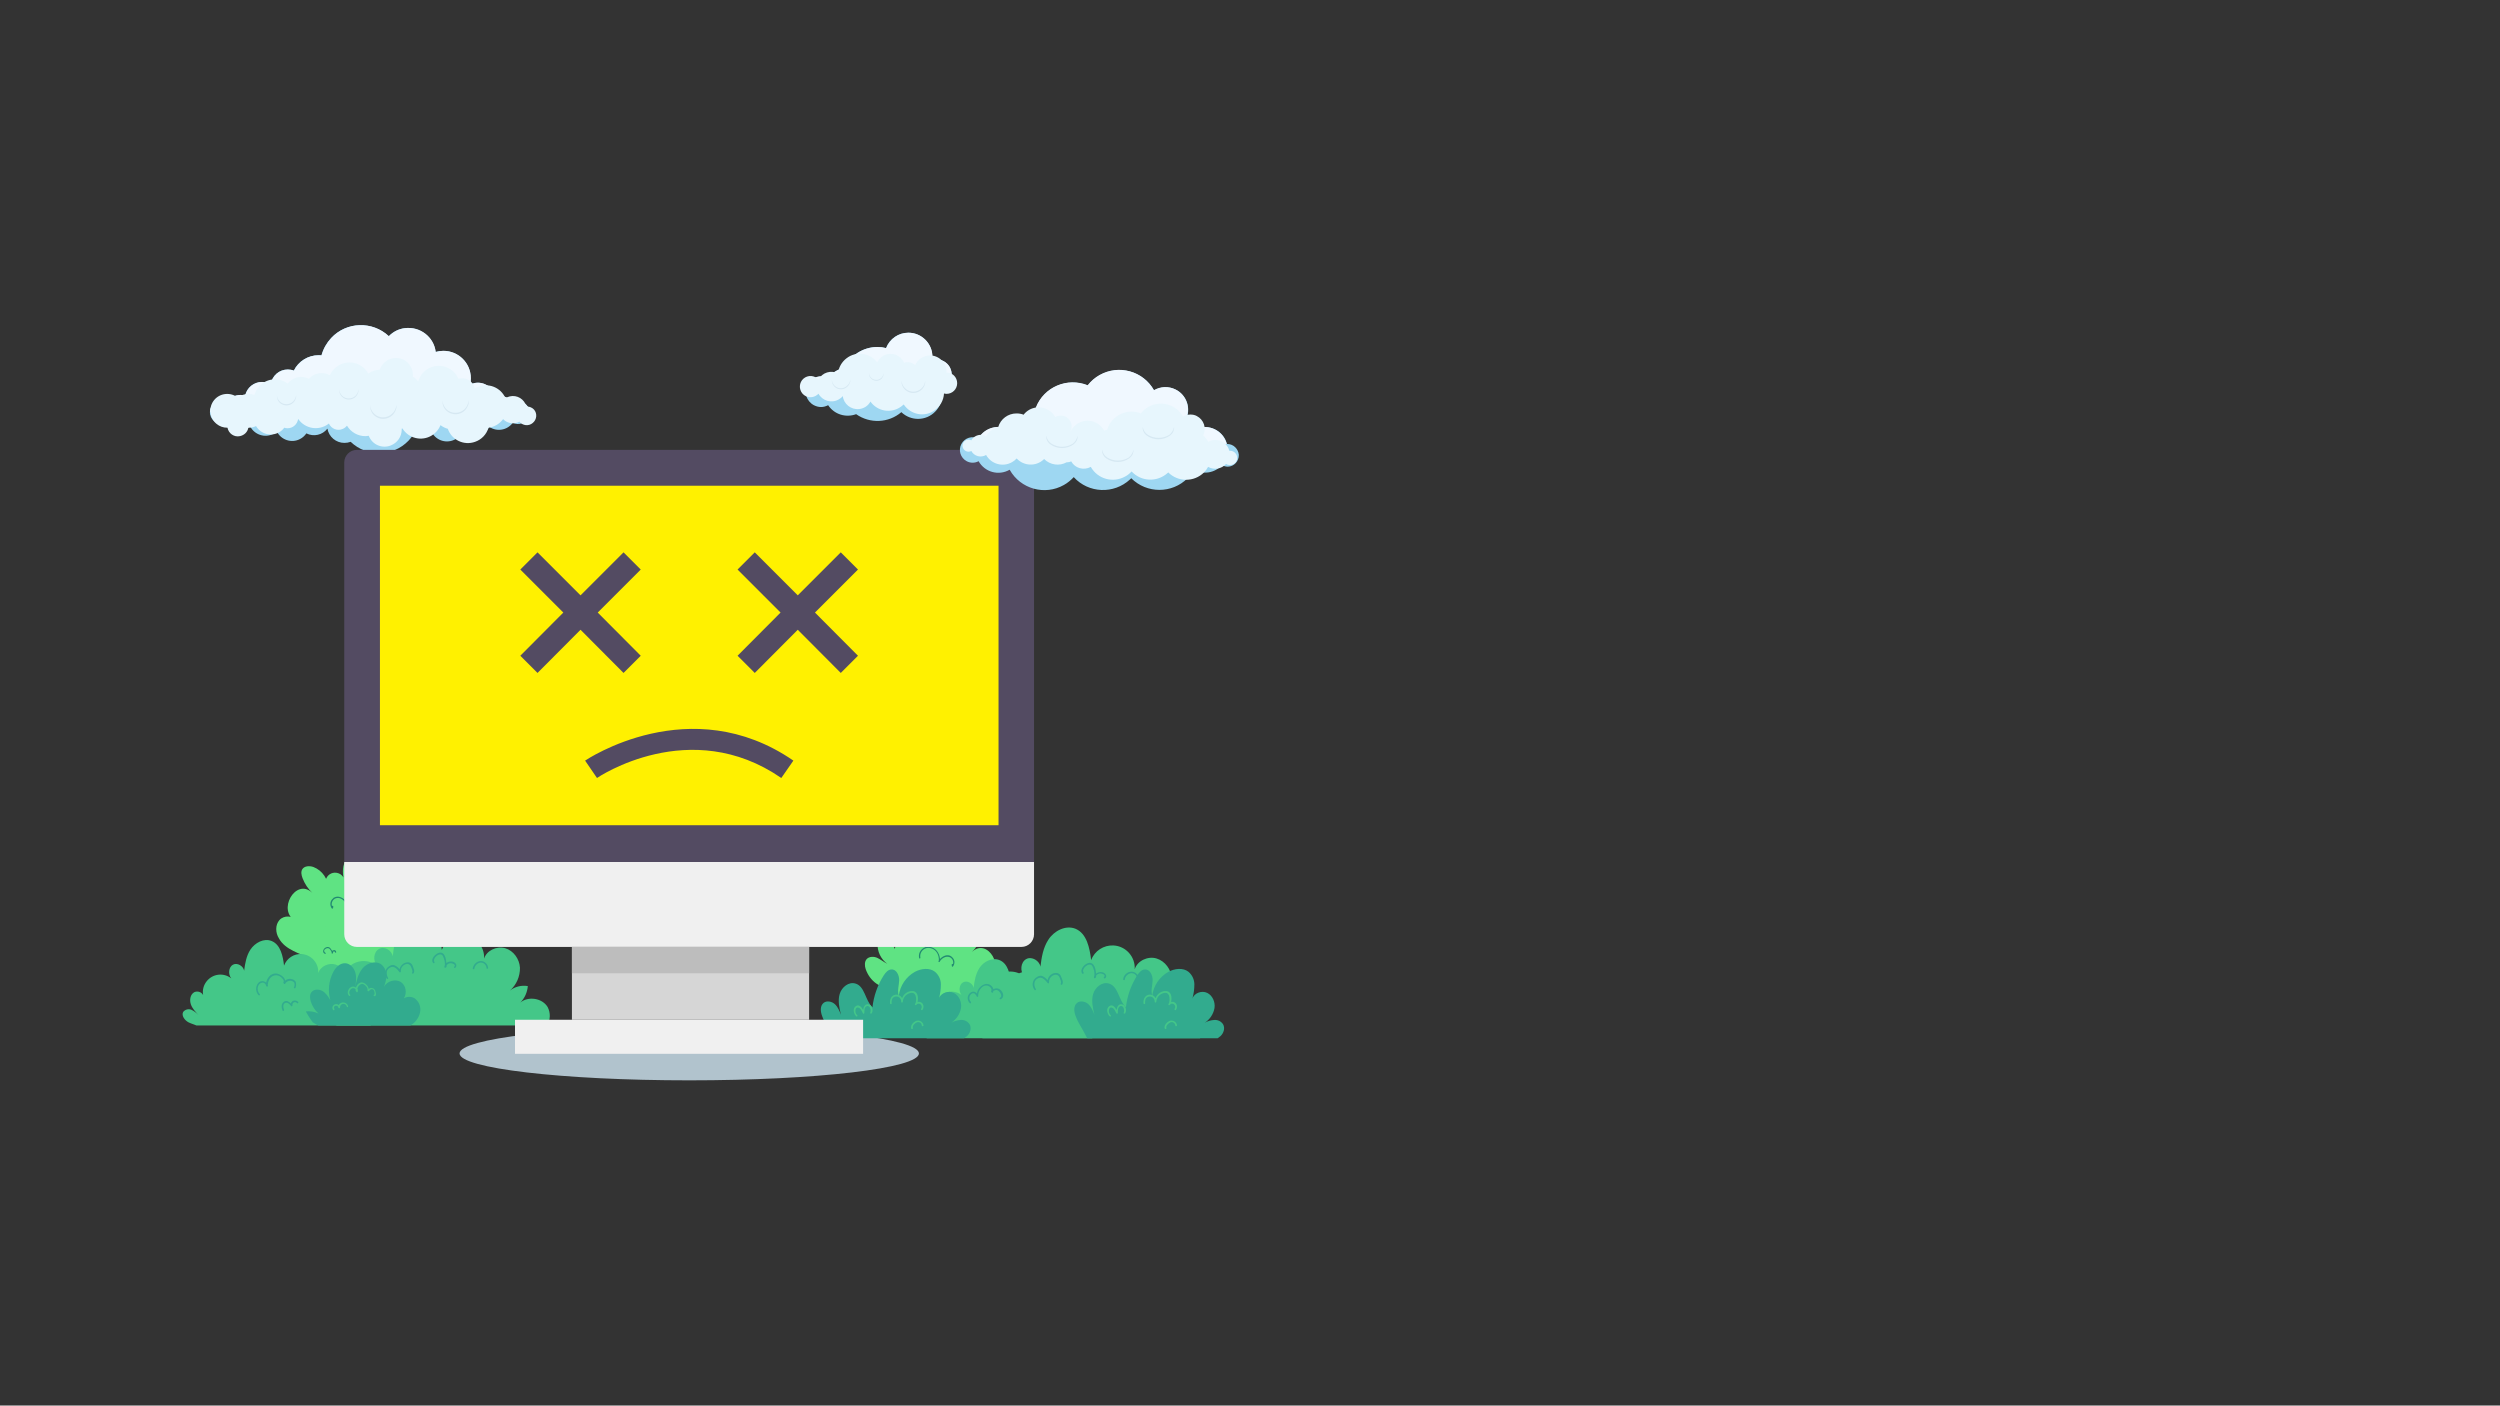 <?xml version="1.0" encoding="utf-8"?>
<!-- Generator: Adobe Illustrator 22.0.1, SVG Export Plug-In . SVG Version: 6.00 Build 0)  -->
<svg version="1.1" id="Layer_1" xmlns="http://www.w3.org/2000/svg" xmlns:xlink="http://www.w3.org/1999/xlink" x="0px" y="0px"
	 viewBox="0 0 1366 768" style="enable-background:new 0 0 1366 768;" xml:space="preserve">
<rect x="0" y="0" width="1366" height="768" fill="#333333" stroke="none"/>
<style type="text/css">
	.st0{display:none;fill:#005A92;}
	.st1{display:none;}
	.st2{display:inline;}
	.st3{display:inline;clip-path:url(#SVGID_2_);}
	.st4{fill:#005A92;}
	.st5{display:inline;clip-path:url(#SVGID_4_);}
	.st6{display:inline;clip-path:url(#SVGID_6_);}
	.st7{fill:#FFF100;}
	.st8{display:inline;clip-path:url(#SVGID_8_);}
	.st9{display:inline;clip-path:url(#SVGID_10_);}
	.st10{display:inline;clip-path:url(#SVGID_12_);}
	.st11{display:inline;clip-path:url(#SVGID_14_);}
	.st12{display:inline;clip-path:url(#SVGID_16_);}
	.st13{display:inline;clip-path:url(#SVGID_18_);}
	.st14{display:inline;clip-path:url(#SVGID_20_);}
	.st15{display:inline;clip-path:url(#SVGID_22_);}
	.st16{display:inline;clip-path:url(#SVGID_24_);}
	.st17{display:inline;clip-path:url(#SVGID_26_);}
	.st18{display:inline;clip-path:url(#SVGID_28_);}
	.st19{display:inline;clip-path:url(#SVGID_30_);}
	.st20{display:inline;clip-path:url(#SVGID_32_);}
	.st21{display:inline;clip-path:url(#SVGID_34_);}
	.st22{fill:#F26F31;}
	.st23{fill:#B1C3CD;}
	.st24{fill:#9ED7F2;}
	.st25{fill:#F0F8FF;}
	.st26{fill:#E7F6FD;}
	.st27{fill:#D6E8F2;}
	.st28{fill:#5FE383;}
	.st29{fill:#228A71;}
	.st30{fill:#44C788;}
	.st31{fill:#32AB8E;}
	.st32{fill:#F0F0F0;}
	.st33{fill:#534B62;}
	.st34{fill:#D6D6D6;}
	.st35{fill:#BDBDBD;}
</style>
<title>404 Page</title>
<path class="st0" d="M711.6,509.2c1.9,0.1,3.8-0.3,5.4-1.3c1.3-0.9,2.1-2.5,1.9-4.1c0-1-0.2-1.9-0.6-2.7c-0.4-0.7-1-1.4-1.7-1.9
	c-0.7-0.5-1.5-1-2.4-1.3l-2.8-1.1c-1.1-0.4-2.2-0.9-3.3-1.5c-0.9-0.5-1.7-1-2.5-1.7c-0.7-0.6-1.2-1.4-1.6-2.2
	c-0.4-0.9-0.6-1.9-0.5-2.9c-0.1-2.2,0.8-4.4,2.5-5.8c2-1.4,4.5-2.1,7-2c0.8,0,1.6,0.1,2.4,0.2c0.7,0.1,1.5,0.3,2.2,0.5
	c0.6,0.2,1.2,0.4,1.8,0.6c0.5,0.2,1,0.4,1.4,0.7l-1,2.5c-0.9-0.6-1.9-1.1-3-1.4c-1.3-0.3-2.5-0.5-3.8-0.5c-0.9,0-1.7,0.1-2.6,0.3
	c-0.7,0.2-1.4,0.5-2,0.9c-0.6,0.4-1,0.9-1.3,1.6c-0.7,1.5-0.7,3.1,0,4.6c0.4,0.6,0.8,1.2,1.4,1.6c0.7,0.5,1.4,0.9,2.2,1.3
	c0.8,0.4,1.7,0.8,2.7,1.2c1.2,0.5,2.3,1,3.3,1.5c1,0.5,1.9,1,2.7,1.7c0.8,0.7,1.4,1.5,1.8,2.4c0.5,1.1,0.7,2.3,0.7,3.5
	c0.1,2.4-0.9,4.6-2.8,6.1c-2.3,1.5-4.9,2.2-7.6,2c-1.9,0-3.8-0.2-5.7-0.8c-0.6-0.2-1.3-0.4-1.9-0.7c-0.4-0.2-0.8-0.4-1.2-0.6l1-2.5
	c0.4,0.2,0.8,0.4,1.2,0.6c0.6,0.3,1.1,0.5,1.7,0.7c0.7,0.2,1.5,0.4,2.2,0.5C709.8,509.1,710.7,509.2,711.6,509.2z"/>
<path class="st0" d="M746.2,500c0,1.6-0.2,3.2-0.8,4.8c-0.5,1.3-1.2,2.6-2.1,3.7c-0.9,1-2,1.8-3.2,2.3c-3.9,1.8-8.5,0.8-11.4-2.3
	c-0.9-1.1-1.7-2.3-2.1-3.7c-1-3.1-1-6.4,0-9.5c0.5-1.4,1.2-2.6,2.1-3.7c0.9-1,2-1.8,3.2-2.4c2.6-1.1,5.6-1.1,8.2,0
	c1.2,0.5,2.3,1.4,3.2,2.4c0.9,1.1,1.7,2.3,2.1,3.7C745.9,496.8,746.2,498.4,746.2,500z M743.2,500c0.1-2.4-0.6-4.7-1.9-6.6
	c-2.4-2.9-6.7-3.3-9.6-0.9c-0.3,0.3-0.7,0.6-0.9,0.9c-2.6,4-2.6,9.2,0,13.3c2.4,2.9,6.7,3.3,9.6,0.9c0.3-0.3,0.6-0.5,0.9-0.9
	C742.6,504.7,743.3,502.4,743.2,500L743.2,500z"/>
<path class="st0" d="M759.8,488.4c0.9,0,1.7,0.1,2.6,0.2c0.6,0.1,1.2,0.2,1.7,0.4l-0.6,2.4c-0.4-0.2-0.9-0.3-1.4-0.4
	c-0.9-0.1-1.8-0.2-2.8-0.2c-1,0-1.9,0.1-2.9,0.3c-0.5,0.1-1,0.2-1.4,0.4v19.5h-2.8v-21.2c1-0.4,2-0.7,3-1
	C756.7,488.5,758.3,488.4,759.8,488.4z"/>
<path class="st0" d="M775.9,488.4c0.9,0,1.7,0.1,2.6,0.2c0.6,0.1,1.2,0.2,1.7,0.4l-0.6,2.4c-0.4-0.2-0.9-0.3-1.4-0.4
	c-0.9-0.1-1.8-0.2-2.8-0.2c-1,0-1.9,0.1-2.9,0.3c-0.5,0.1-1,0.2-1.4,0.4v19.5h-2.8v-21.2c1-0.4,2-0.7,3-1
	C772.8,488.5,774.3,488.4,775.9,488.4z"/>
<path class="st0" d="M791.4,511.5c-0.9-1.8-1.8-3.6-2.7-5.5s-1.7-3.8-2.5-5.7s-1.5-3.9-2.1-5.8s-1.2-3.8-1.6-5.7h3
	c0.3,1.4,0.7,2.9,1.2,4.5s1,3.2,1.7,4.9s1.3,3.4,2,5.2s1.6,3.5,2.4,5.3c0.6-1.8,1.2-3.5,1.7-5s1-3.1,1.4-4.7s0.8-3.2,1.2-4.8
	s0.8-3.4,1.2-5.3h2.8c-0.9,4.2-2,8.2-3.2,12.1c-1.1,3.7-2.3,7.3-3.8,10.8c-0.5,1.1-1,2.3-1.7,3.3c-0.5,0.9-1.2,1.6-1.9,2.3
	c-0.7,0.6-1.6,1.1-2.5,1.3c-1.1,0.3-2.2,0.4-3.3,0.4c-0.7,0-1.3-0.1-2-0.3c-0.4-0.1-0.8-0.2-1.1-0.4l0.6-2.3c0.3,0.2,0.7,0.3,1,0.4
	c0.5,0.2,1.1,0.2,1.7,0.2c0.7,0,1.5-0.1,2.2-0.3c0.6-0.2,1.2-0.5,1.8-0.9c0.6-0.5,1-1,1.4-1.6C790.6,513.3,791,512.4,791.4,511.5z"
	/>
<path class="st0" d="M808.5,507c0,0.2,0,0.5,0,0.7v0.5c0,1.7-0.2,3.5-0.8,5.1c-0.5,1.6-1.2,3.2-2.1,4.6l-2.1-0.9
	c0.7-1.3,1.1-2.6,1.4-4c0.3-1.4,0.4-2.9,0.4-4.3c0-0.4,0-0.6,0-0.9s0-0.5-0.1-0.8L808.5,507z"/>
<path class="st0" d="M828.4,519h-2.8v-29.4c1-0.3,2.1-0.6,3.2-0.8c1.6-0.3,3.3-0.4,4.9-0.4c1.5,0,3,0.3,4.5,0.8
	c1.3,0.5,2.5,1.3,3.4,2.3c1,1,1.7,2.3,2.2,3.6c0.6,1.6,0.8,3.2,0.8,4.9c0,1.6-0.2,3.2-0.7,4.7c-0.4,1.3-1.1,2.6-2,3.6
	c-0.9,1-1.9,1.8-3.2,2.4c-1.3,0.6-2.8,0.9-4.3,0.9c-1.3,0-2.6-0.2-3.8-0.6c-0.8-0.3-1.6-0.7-2.3-1.2L828.4,519z M828.4,507
	c0.3,0.2,0.7,0.4,1,0.6c0.4,0.3,0.9,0.5,1.4,0.6c0.5,0.2,1.1,0.4,1.7,0.5c0.6,0.1,1.3,0.2,1.9,0.2c1.2,0,2.4-0.2,3.5-0.7
	c0.9-0.4,1.6-1.1,2.2-1.9c0.6-0.9,1-1.9,1.2-2.9c0.3-1.2,0.4-2.3,0.4-3.5c0-2.9-0.7-5.2-2.2-6.7c-1.5-1.6-3.6-2.4-5.8-2.3
	c-1.1,0-2.2,0-3.3,0.2c-0.6,0.1-1.3,0.2-1.9,0.4V507z"/>
<path class="st0" d="M857.4,488.3c1.3,0,2.5,0.2,3.7,0.6c0.9,0.4,1.8,1,2.5,1.7c0.6,0.8,1.1,1.6,1.4,2.6c0.3,1.1,0.4,2.2,0.4,3.3v14
	c-0.3,0.1-0.7,0.2-1.3,0.3s-1.2,0.2-1.9,0.3s-1.5,0.2-2.4,0.3s-1.8,0.1-2.7,0.1c-1.1,0-2.2-0.1-3.3-0.4c-0.9-0.2-1.8-0.7-2.6-1.2
	c-0.7-0.6-1.3-1.3-1.7-2.1c-0.4-1-0.7-2.1-0.6-3.2c0-1.1,0.2-2.1,0.7-3.1c0.5-0.9,1.1-1.6,1.9-2.1c0.9-0.6,1.9-1,3-1.2
	c1.2-0.3,2.5-0.4,3.7-0.4c0.4,0,0.8,0,1.3,0.1s0.9,0.1,1.3,0.2s0.8,0.1,1.1,0.2c0.2,0,0.4,0.1,0.6,0.2V497c0-0.8-0.1-1.5-0.2-2.3
	c-0.1-0.7-0.4-1.4-0.8-2c-0.4-0.6-1-1.1-1.6-1.4c-0.9-0.4-1.8-0.6-2.8-0.5c-1.2,0-2.5,0.1-3.7,0.4c-0.8,0.2-1.4,0.4-1.8,0.5
	l-0.4-2.5c0.7-0.3,1.5-0.5,2.3-0.6C855,488.4,856.2,488.3,857.4,488.3z M857.7,509c1.1,0,2,0,2.9-0.1s1.5-0.2,2.1-0.3v-7.8
	c-0.5-0.2-1-0.3-1.5-0.5c-0.9-0.2-1.9-0.3-2.8-0.2c-0.7,0-1.4,0.1-2.2,0.1c-0.7,0.1-1.4,0.3-2.1,0.6c-0.6,0.3-1.2,0.8-1.5,1.4
	c-0.4,0.7-0.6,1.5-0.6,2.3c0,0.7,0.1,1.4,0.4,2.1c0.3,0.6,0.7,1,1.2,1.4c0.5,0.4,1.2,0.6,1.8,0.8C856.1,509,856.9,509,857.7,509
	L857.7,509z"/>
<path class="st0" d="M887,508.5c-0.2,0.2-0.5,0.4-0.8,0.5c-0.4,0.2-0.8,0.4-1.3,0.6c-0.6,0.2-1.1,0.4-1.7,0.5
	c-0.7,0.1-1.4,0.2-2.2,0.2c-1.3,0-2.5-0.2-3.7-0.6c-1.2-0.4-2.3-1-3.2-1.9c-1-0.9-1.7-2.1-2.2-3.3c-0.6-1.6-0.9-3.3-0.8-5
	c0-1.5,0.2-3,0.7-4.4c0.5-1.3,1.2-2.5,2.1-3.5c0.9-1,2.1-1.8,3.3-2.3c1.4-0.6,2.9-0.9,4.4-0.8c1.7,0,3.4,0.1,5,0.4
	c1.3,0.3,2.3,0.5,3.1,0.8v20.3c0,3.3-0.9,5.7-2.6,7.1c-1.7,1.4-4.3,2.1-7.8,2.1c-1.3,0-2.6-0.1-3.9-0.3c-1-0.2-2-0.4-3-0.8l0.5-2.5
	c0.9,0.4,1.9,0.6,2.8,0.8c1.2,0.2,2.4,0.3,3.6,0.3c2.7,0,4.6-0.5,5.7-1.5s1.8-2.7,1.8-5.2V508.5z M887,491.5
	c-0.6-0.2-1.3-0.3-1.9-0.4c-1.1-0.1-2.2-0.2-3.3-0.2c-1.1,0-2.2,0.2-3.2,0.6c-0.9,0.4-1.7,1-2.4,1.8c-0.7,0.8-1.2,1.7-1.5,2.7
	c-0.4,1.1-0.5,2.3-0.5,3.5c0,1.3,0.2,2.6,0.6,3.8c0.3,1,0.9,1.8,1.6,2.6c0.6,0.6,1.4,1.1,2.2,1.4c0.8,0.3,1.7,0.4,2.5,0.5
	c1.2,0,2.3-0.2,3.5-0.6c0.9-0.3,1.7-0.7,2.4-1.3L887,491.5z"/>
<path class="st0" d="M895.8,499.9c0-1.7,0.2-3.5,0.8-5.1c0.5-1.3,1.2-2.6,2.2-3.6c0.9-1,1.9-1.7,3.1-2.2c1.1-0.5,2.4-0.7,3.6-0.7
	c2.5-0.1,4.8,0.9,6.5,2.7c1.6,1.8,2.4,4.5,2.4,8.2c0,0.2,0,0.5,0,0.7c0,0.2,0,0.4-0.1,0.6h-15.7c-0.1,2.3,0.6,4.5,2,6.3
	c1.3,1.5,3.3,2.2,6,2.2c1.2,0,2.4-0.1,3.6-0.4c0.7-0.2,1.3-0.4,1.9-0.7l0.5,2.4c-0.7,0.3-1.5,0.6-2.3,0.8c-1.3,0.3-2.6,0.5-3.9,0.5
	c-1.7,0-3.4-0.2-5-0.9c-1.3-0.5-2.5-1.4-3.4-2.4c-0.9-1.1-1.6-2.3-1.9-3.7C896,503,895.8,501.5,895.8,499.9z M911.6,498.2
	c0.1-1.9-0.5-3.8-1.6-5.4c-1.1-1.3-2.7-2-4.4-1.9c-0.9,0-1.9,0.2-2.7,0.6c-0.8,0.4-1.5,1-2.1,1.6c-0.6,0.7-1.1,1.5-1.4,2.3
	c-0.3,0.9-0.5,1.8-0.6,2.8H911.6z"/>
<path class="st0" d="M930.5,489.6c0.8-0.2,2-0.5,3.4-0.8c1.7-0.3,3.4-0.5,5.2-0.4c1.4,0,2.9,0.2,4.2,0.7c1.1,0.4,2,1.2,2.7,2.1
	c0.7,1,1.2,2.1,1.4,3.3c0.3,1.4,0.4,2.8,0.4,4.2v12.4h-2.8v-11.5c0-1.3-0.1-2.7-0.3-4c-0.2-1-0.5-1.9-1.1-2.7
	c-0.5-0.7-1.2-1.2-2-1.5c-1-0.3-2-0.5-3.1-0.5c-1.1,0-2.3,0.1-3.4,0.2c-0.6,0.1-1.3,0.2-1.9,0.4v19.5h-2.8L930.5,489.6z"/>
<path class="st0" d="M974,500c0,1.6-0.2,3.2-0.8,4.8c-0.5,1.3-1.2,2.6-2.1,3.7c-0.9,1-2,1.8-3.2,2.3c-3.9,1.8-8.5,0.8-11.4-2.3
	c-0.9-1.1-1.7-2.3-2.1-3.7c-1-3.1-1-6.4,0-9.5c0.5-1.4,1.2-2.6,2.1-3.7c0.9-1,2-1.8,3.2-2.4c2.6-1.1,5.6-1.1,8.2,0
	c1.2,0.5,2.3,1.4,3.2,2.4c0.9,1.1,1.7,2.3,2.1,3.7C973.8,496.8,974,498.4,974,500z M971,500c0.1-2.4-0.6-4.7-1.9-6.6
	c-2.4-2.9-6.7-3.3-9.6-0.9c-0.3,0.3-0.7,0.6-0.9,0.9c-2.6,4-2.6,9.2,0,13.3c2.4,2.9,6.7,3.3,9.6,0.9c0.3-0.3,0.6-0.5,0.9-0.9
	C970.4,504.7,971.1,502.4,971,500z"/>
<path class="st0" d="M982.7,488.8h8.8v2.4h-8.8V503c0,1,0.1,2.1,0.3,3.1c0.2,0.7,0.5,1.3,0.9,1.8c0.4,0.4,0.9,0.7,1.5,0.9
	c0.6,0.1,1.3,0.2,1.9,0.2c1,0,1.9-0.1,2.8-0.4c0.6-0.2,1.1-0.5,1.7-0.8l0.7,2.3c-0.7,0.4-1.4,0.7-2.1,0.9c-1.1,0.3-2.2,0.5-3.3,0.5
	c-1.2,0-2.4-0.2-3.5-0.5c-0.9-0.3-1.7-0.9-2.2-1.6c-0.6-0.8-1-1.7-1.2-2.7c-0.2-1.3-0.4-2.6-0.3-3.9v-20.5l2.8-0.5L982.7,488.8z"/>
<path class="st0" d="M1014.7,477.7c1,0,2,0.1,2.9,0.3c0.5,0.1,1,0.3,1.5,0.5l-0.6,2.4c-0.5-0.2-0.9-0.3-1.4-0.5
	c-0.8-0.2-1.6-0.3-2.3-0.2c-2,0-3.4,0.5-4.2,1.5s-1.3,2.6-1.3,4.8v2.3h9v2.4h-9v19.9h-2.8v-24.6c0-2.9,0.7-5.1,2-6.5
	S1011.9,477.7,1014.7,477.7z"/>
<path class="st0" d="M1041.6,500c0,1.6-0.2,3.2-0.8,4.8c-0.5,1.3-1.2,2.6-2.1,3.7c-0.9,1-2,1.8-3.2,2.3c-2.6,1.1-5.6,1.1-8.2,0
	c-1.2-0.5-2.3-1.3-3.2-2.3c-0.9-1.1-1.7-2.3-2.1-3.7c-1-3.1-1-6.4,0-9.5c0.5-1.4,1.2-2.6,2.1-3.7c0.9-1,2-1.8,3.2-2.4
	c2.6-1.1,5.6-1.1,8.2,0c1.2,0.5,2.3,1.4,3.2,2.4c0.9,1.1,1.7,2.3,2.1,3.7C1041.4,496.8,1041.6,498.4,1041.6,500z M1038.6,500
	c0.1-2.4-0.6-4.7-1.9-6.6c-2.4-2.9-6.7-3.3-9.6-0.9c-0.3,0.3-0.6,0.6-0.9,0.9c-2.6,4-2.6,9.2,0,13.3c2.4,2.9,6.8,3.3,9.7,0.9
	c0.3-0.3,0.6-0.5,0.8-0.9C1038.1,504.7,1038.8,502.4,1038.6,500L1038.6,500z"/>
<path class="st0" d="M1064.8,510.3c-0.8,0.2-2,0.5-3.3,0.8c-1.7,0.3-3.4,0.5-5.2,0.4c-1.4,0-2.8-0.2-4.2-0.7c-1.1-0.4-2-1.2-2.7-2.1
	c-0.7-1-1.2-2.1-1.5-3.2c-0.3-1.4-0.5-2.8-0.5-4.2v-12.5h2.8v11.6c0,1.3,0.1,2.7,0.3,4c0.2,1,0.6,1.9,1.1,2.6c0.5,0.7,1.2,1.2,2,1.5
	c1,0.3,2,0.5,3,0.5c1.2,0,2.3-0.1,3.4-0.2c0.6-0.1,1.2-0.2,1.8-0.4v-19.5h2.8L1064.8,510.3z"/>
<path class="st0" d="M1072.2,489.6c0.8-0.2,1.9-0.5,3.3-0.8c1.7-0.3,3.4-0.5,5.2-0.4c1.4,0,2.9,0.2,4.2,0.7c1.1,0.4,2,1.2,2.7,2.1
	c0.7,1,1.2,2.1,1.4,3.3c0.3,1.4,0.4,2.8,0.4,4.2v12.4h-2.8v-11.5c0-1.3-0.1-2.7-0.3-4c-0.2-1-0.5-1.9-1.1-2.7
	c-0.5-0.7-1.2-1.2-2-1.5c-1-0.3-2-0.5-3.1-0.5c-1.1,0-2.3,0.1-3.4,0.2c-0.6,0.1-1.3,0.2-1.9,0.4v19.5h-2.8L1072.2,489.6z"/>
<path class="st0" d="M1114.3,510.4c-2.6,0.9-5.3,1.3-8.1,1.2c-1.5,0-3-0.3-4.4-0.8c-1.3-0.5-2.5-1.3-3.4-2.3c-1-1-1.7-2.3-2.2-3.6
	c-0.6-1.6-0.8-3.2-0.8-4.9c0-1.6,0.2-3.2,0.7-4.7c0.4-1.3,1.1-2.6,2-3.7c0.9-1,1.9-1.9,3.2-2.4c1.3-0.6,2.8-0.9,4.3-0.9
	c1.3,0,2.6,0.2,3.8,0.6c0.8,0.3,1.6,0.7,2.3,1.2v-12l2.8-0.5L1114.3,510.4z M1111.5,492.9c-0.3-0.2-0.7-0.5-1-0.6
	c-0.4-0.3-0.9-0.5-1.3-0.6c-0.5-0.2-1.1-0.4-1.7-0.5c-0.6-0.1-1.3-0.2-1.9-0.2c-1.2,0-2.4,0.2-3.5,0.7c-0.9,0.5-1.7,1.1-2.3,2
	c-0.6,0.9-1,1.9-1.3,2.9c-0.3,1.1-0.4,2.3-0.4,3.5c0,2.9,0.7,5.2,2.2,6.7c1.5,1.6,3.6,2.4,5.8,2.3c1.1,0,2.2,0,3.3-0.2
	c0.6-0.1,1.3-0.2,1.9-0.4L1111.5,492.9z"/>
<path class="st0" d="M780.3,313.3V384h12.6v20.7h-12.6v26.4h-24.8v-26.4h-50.8v-18.5c2.5-5,5.6-10.6,9.3-16.9s7.9-12.8,12.5-19.4
	c4.6-6.6,9.4-13.1,14.5-19.5c4.8-6,9.9-11.7,15.3-17.2L780.3,313.3z M755.5,344.2c-4.4,5.8-9.1,12.1-14.1,18.9
	c-4.8,6.6-9.1,13.6-12.6,20.9h26.7V344.2z"/>
<path class="st0" d="M888.6,371.9c0,19.8-3.8,35.1-11.3,45.6c-7.5,10.6-17.9,15.9-31.2,15.9c-13.3,0-23.7-5.3-31.2-15.9
	c-7.5-10.6-11.3-25.8-11.3-45.6c-0.1-8.8,0.9-17.6,3-26.2c1.7-6.9,4.6-13.4,8.6-19.2c3.5-5,8.1-9.1,13.4-11.9
	c5.4-2.8,11.4-4.2,17.5-4.1c13.3,0,23.7,5.3,31.2,15.9C884.9,337,888.6,352.2,888.6,371.9z M862.8,371.9c0-5.4-0.3-10.7-0.8-16.1
	c-0.4-4.3-1.4-8.4-2.7-12.5c-1-3.1-2.7-5.9-5.1-8.2c-2.2-1.9-5.1-3-8-2.9c-2.9-0.1-5.7,0.9-7.9,2.9c-2.3,2.3-4.1,5.1-5.1,8.2
	c-1.4,4-2.4,8.2-2.8,12.5c-0.6,5.3-0.9,10.7-0.8,16.1c0,5.4,0.3,10.8,0.8,16.1c0.4,4.3,1.4,8.5,2.8,12.6c1,3.1,2.8,5.9,5.1,8.2
	c2.2,2,5,3,7.9,2.9c2.9,0.1,5.8-0.9,8-2.9c2.4-2.2,4.1-5.1,5.1-8.2c1.4-4.1,2.3-8.3,2.7-12.6C862.5,382.7,862.8,377.3,862.8,371.9
	L862.8,371.9z"/>
<path class="st0" d="M973.5,313.3V384H986v20.7h-12.5v26.4h-24.8v-26.4h-50.8v-18.5c2.5-5,5.6-10.6,9.3-16.9s7.9-12.8,12.5-19.4
	c4.6-6.6,9.4-13.1,14.5-19.5c4.8-6,9.9-11.7,15.3-17.2L973.5,313.3z M948.6,344.2c-4.4,5.8-9.1,12.1-14.1,18.9
	c-4.8,6.6-9.1,13.6-12.6,20.9h26.7V344.2z"/>
<g class="st1">
	<defs>
		<rect id="SVGID_1_" x="701.3" y="176.5" width="283" height="69.5"/>
	</defs>
	<clipPath id="SVGID_2_" class="st2">
		<use xlink:href="#SVGID_1_"  style="overflow:visible;"/>
	</clipPath>
	<g class="st3">
		<path class="st4" d="M726.4,213.6c3.5-1.7,5-6,3.3-9.5c-1.7-3.5-6-5-9.5-3.3l0,0L705,208c-0.1,1.1-0.2,2.1-0.2,3.2
			c0,4,0.8,8,2.3,11.7L726.4,213.6L726.4,213.6"/>
	</g>
</g>
<g class="st1">
	<defs>
		<rect id="SVGID_3_" x="701.3" y="176.5" width="283" height="69.5"/>
	</defs>
	<clipPath id="SVGID_4_" class="st2">
		<use xlink:href="#SVGID_3_"  style="overflow:visible;"/>
	</clipPath>
	<g class="st5">
		<path class="st4" d="M737.1,219.2c-1.7-3.5-6-5-9.5-3.3c0,0,0,0,0,0l0,0l-19.4,9.4c2.3,4.5,5.6,8.3,9.6,11.2l16-7.8
			C737.3,227,738.8,222.8,737.1,219.2C737.1,219.2,737.1,219.2,737.1,219.2"/>
	</g>
</g>
<g class="st1">
	<defs>
		<rect id="SVGID_5_" x="701.3" y="176.5" width="283" height="69.5"/>
	</defs>
	<clipPath id="SVGID_6_" class="st2">
		<use xlink:href="#SVGID_5_"  style="overflow:visible;"/>
	</clipPath>
	<g class="st6">
		<path class="st7" d="M732,202.9c0.2,0.3,0.3,0.7,0.4,1c2.1,2.5,5.7,3.3,8.7,1.9l0,0l21.7-10.5c-2.7-4.4-6.3-8.1-10.7-10.8
			l-17.2,8.4c-3.2,1.5-4.7,5.1-3.7,8.5C731.4,201.8,731.7,202.3,732,202.9"/>
	</g>
</g>
<g class="st1">
	<defs>
		<rect id="SVGID_7_" x="701.3" y="176.5" width="283" height="69.5"/>
	</defs>
	<clipPath id="SVGID_8_" class="st2">
		<use xlink:href="#SVGID_7_"  style="overflow:visible;"/>
	</clipPath>
	<g class="st8">
		<path class="st7" d="M742.2,208c-3.1,1.6-4.7,5.1-3.7,8.5c0.3,0.5,0.7,1,1,1.5c0.2,0.3,0.3,0.7,0.4,1.1c2.1,2.6,5.6,3.3,8.6,1.9
			l18.8-9.1v-0.6c0-4.8-1.1-9.5-3.3-13.8L742.2,208L742.2,208"/>
	</g>
</g>
<g class="st1">
	<defs>
		<rect id="SVGID_9_" x="701.3" y="176.5" width="283" height="69.5"/>
	</defs>
	<clipPath id="SVGID_10_" class="st2">
		<use xlink:href="#SVGID_9_"  style="overflow:visible;"/>
	</clipPath>
	<g class="st9">
		<path class="st4" d="M762.8,195.3l-21.8,10.5l0,0c-3,1.4-6.5,0.6-8.7-1.9c0.2,0.5,0.3,1,0.4,1.4c0.1,0.7,0.2,1.4,0.2,2.1
			c-0.1,1.8-0.7,3.6-1.7,5.2c1.6,0.1,3.2,0.6,4.6,1.5c0.5,0.4,1,0.7,1.5,1.1c0.4,0.4,0.8,0.8,1.1,1.3c-1-3.4,0.6-6.9,3.7-8.5l0,0
			l21.8-10.6C763.6,196.7,763.2,196,762.8,195.3"/>
	</g>
</g>
<g class="st1">
	<defs>
		<rect id="SVGID_11_" x="701.3" y="176.5" width="283" height="69.5"/>
	</defs>
	<clipPath id="SVGID_12_" class="st2">
		<use xlink:href="#SVGID_11_"  style="overflow:visible;"/>
	</clipPath>
	<g class="st10">
		<path class="st4" d="M751.2,184c-0.7-0.3-1.2-0.6-1.9-1c-4.2-2-8.7-3-13.3-3c-14.8,0-27.6,10.5-30.6,25l13.7-6.6
			c3.1-1.5,6.8-1.3,9.6,0.6c0.5,0.3,0.9,0.7,1.4,1.1c0.4,0.4,0.7,0.8,1.1,1.2c-1-3.4,0.6-6.9,3.7-8.5l17.2-8.3
			C751.8,184.3,751.5,184.1,751.2,184"/>
	</g>
</g>
<g class="st1">
	<defs>
		<rect id="SVGID_13_" x="701.3" y="176.5" width="283" height="69.5"/>
	</defs>
	<clipPath id="SVGID_14_" class="st2">
		<use xlink:href="#SVGID_13_"  style="overflow:visible;"/>
	</clipPath>
	<g class="st11">
		<path class="st4" d="M767.2,211.8l-18.8,9.2c-3,1.4-6.5,0.7-8.7-1.9c0.2,0.8,0.4,1.5,0.5,2.3v0.9c0.1,0.1,0.2,0.2,0.3,0.2l0,0
			c2.6,1.8,6,2.1,8.9,0.7l17.5-8.5c0.1-0.6,0.1-1.1,0.2-1.6V213C767.2,212.6,767.2,212.3,767.2,211.8"/>
	</g>
</g>
<g class="st1">
	<defs>
		<rect id="SVGID_15_" x="701.3" y="176.5" width="283" height="69.5"/>
	</defs>
	<clipPath id="SVGID_16_" class="st2">
		<use xlink:href="#SVGID_15_"  style="overflow:visible;"/>
	</clipPath>
	<g class="st12">
		<path class="st7" d="M738.5,216.5c0.1,0.4,0.2,0.8,0.4,1.1c0.3,0.5,0.6,1,1,1.5c-0.1-0.4-0.2-0.7-0.4-1.1
			C739.1,217.5,738.8,217.1,738.5,216.5"/>
	</g>
</g>
<g class="st1">
	<defs>
		<rect id="SVGID_17_" x="701.3" y="176.5" width="283" height="69.5"/>
	</defs>
	<clipPath id="SVGID_18_" class="st2">
		<use xlink:href="#SVGID_17_"  style="overflow:visible;"/>
	</clipPath>
	<g class="st13">
		<path class="st7" d="M732.4,203.9c-0.2-0.3-0.2-0.6-0.4-1c-0.3-0.6-0.6-1.1-1-1.5c0.1,0.4,0.2,0.8,0.4,1.1
			C731.7,203,732,203.5,732.4,203.9"/>
	</g>
</g>
<g class="st1">
	<defs>
		<rect id="SVGID_19_" x="701.3" y="176.5" width="283" height="69.5"/>
	</defs>
	<clipPath id="SVGID_20_" class="st2">
		<use xlink:href="#SVGID_19_"  style="overflow:visible;"/>
	</clipPath>
	<g class="st14">
		<path class="st7" d="M740.3,222.4V222l-0.4-0.6l-0.9-0.2l-0.1,0.2C739.4,221.6,739.9,221.9,740.3,222.4"/>
	</g>
</g>
<g class="st1">
	<defs>
		<rect id="SVGID_21_" x="701.3" y="176.5" width="283" height="69.5"/>
	</defs>
	<clipPath id="SVGID_22_" class="st2">
		<use xlink:href="#SVGID_21_"  style="overflow:visible;"/>
	</clipPath>
	<g class="st15">
		<path class="st7" d="M749.5,223.2c-3,1.4-6.5,1.1-9.2-0.9c-0.5-0.3-0.9-0.7-1.3-1.1v-0.2l0.9,0.2l0.3,0.1
			c-0.1-0.8-0.2-1.6-0.5-2.3c-0.4-0.5-0.7-0.9-1-1.5c-0.2-0.4-0.3-0.7-0.4-1.1c-0.3-0.5-0.7-0.9-1.1-1.3c-0.5-0.4-0.9-0.8-1.5-1.1
			c-1.4-0.9-3-1.4-4.6-1.5c1-1.5,1.6-3.3,1.7-5.2c0-0.7,0-1.4-0.2-2.1c-0.1-0.5-0.2-1-0.4-1.4c-0.4-0.5-0.7-0.9-1-1.5
			c-0.2-0.4-0.3-0.7-0.4-1.1c-0.3-0.4-0.6-0.8-1-1.2c-0.4-0.4-0.8-0.7-1.3-1.1c-2.9-1.9-6.5-2.2-9.6-0.6l-13.6,6.8
			c-0.2,1-0.3,2-0.5,3.1l15.2-7.4c3.5-1.7,7.8-0.2,9.5,3.3c0,0,0,0,0,0c1.7,3.6,0.2,7.9-3.3,9.6l0,0l-19.3,9.3
			c0.3,0.8,0.6,1.5,1,2.3l19.3-9.4l0,0c3.5-1.8,7.8-0.4,9.6,3.1c1.8,3.5,0.4,7.8-3.1,9.6c-0.1,0-0.2,0.1-0.3,0.1l-16,7.8
			c0.4,0.3,0.7,0.6,1.1,0.8c0.4,0.3,0.9,0.6,1.4,0.8c4.8,2.8,10.3,4.3,15.8,4.3c15.9,0,29.2-11.9,31-27.7L749.5,223.2z"/>
	</g>
</g>
<g class="st1">
	<defs>
		<rect id="SVGID_23_" x="701.3" y="176.5" width="283" height="69.5"/>
	</defs>
	<clipPath id="SVGID_24_" class="st2">
		<use xlink:href="#SVGID_23_"  style="overflow:visible;"/>
	</clipPath>
	<g class="st16">
		<path class="st7" d="M740.3,222v-0.6l-0.3-0.1L740.3,222z"/>
	</g>
</g>
<g class="st1">
	<defs>
		<rect id="SVGID_25_" x="701.3" y="176.5" width="283" height="69.5"/>
	</defs>
	<clipPath id="SVGID_26_" class="st2">
		<use xlink:href="#SVGID_25_"  style="overflow:visible;"/>
	</clipPath>
	<g class="st17">
		<path class="st4" d="M736,176.5c-19.2,0-34.7,15.5-34.7,34.7c0,19.2,15.5,34.7,34.7,34.7s34.7-15.5,34.7-34.7c0,0,0,0,0,0
			C770.7,192,755.2,176.5,736,176.5C736,176.5,736,176.5,736,176.5 M736,244.4c-18.3,0-33.1-14.9-33.1-33.2s14.9-33.1,33.2-33.1
			s33.1,14.9,33.1,33.2c0,8.8-3.5,17.2-9.7,23.4C753.2,240.9,744.8,244.4,736,244.4"/>
	</g>
</g>
<g class="st1">
	<defs>
		<rect id="SVGID_27_" x="701.3" y="176.5" width="283" height="69.5"/>
	</defs>
	<clipPath id="SVGID_28_" class="st2">
		<use xlink:href="#SVGID_27_"  style="overflow:visible;"/>
	</clipPath>
	<g class="st18">
		<path class="st4" d="M814.2,183.4c-0.3-0.1-0.7-0.2-1.1-0.2c-1.2-0.1-2.4-0.1-3.5,0c-0.4,0.1-0.8,0.1-1.1,0.2
			c-0.2,0-0.5,0.2-0.6,0.4c-0.1,0.1-0.1,0.3-0.2,0.5v35.3c0,0.2,0.1,0.3,0.2,0.5c0.1,0.2,0.3,0.2,0.6,0.3s0.6,0.2,1.1,0.3
			c1.2,0.1,2.4,0.1,3.5,0c0.4,0,0.8-0.1,1.1-0.3c0.2,0,0.5-0.2,0.6-0.3c0.1-0.1,0.2-0.3,0.2-0.5v-35.3c0-0.2-0.1-0.3-0.2-0.5
			C814.7,183.6,814.5,183.5,814.2,183.4 M845.5,194.3c-0.3-0.1-0.7-0.2-1.1-0.3c-0.6-0.1-1.2-0.1-1.8-0.1c-0.6,0-1.2,0-1.8,0.1
			c-0.4,0.1-0.8,0.1-1.1,0.3c-0.2,0-0.4,0.2-0.6,0.3c-0.1,0.2-0.2,0.2-0.2,0.4c-0.2-0.1-0.2-0.1-0.4-0.2c-2-0.6-4.1-0.9-6.1-0.9
			c-2.1,0-4.3,0.3-6.3,1c-1.7,0.6-3.2,1.6-4.5,2.8c-1.2,1.2-2.1,2.7-2.7,4.4c-0.6,1.8-0.9,3.7-0.9,5.6c0,1.9,0.2,3.8,0.8,5.7
			c0.5,1.5,1.4,3,2.5,4.1c1.2,1.2,2.7,2.1,4.3,2.6c2,0.6,4.1,0.9,6.1,0.9c2.2,0,4.3-0.3,6.4-1c0.3-0.1,0.5-0.2,0.8-0.3
			c0,0.1,0.1,0.2,0.2,0.3c0.1,0.2,0.3,0.2,0.6,0.3s0.6,0.2,1.1,0.3c0.6,0.1,1.2,0.1,1.8,0.1c0.6,0,1.2,0,1.8-0.1
			c0.4,0,0.8-0.1,1.1-0.3c0.3-0.1,0.5-0.2,0.6-0.3c0.1-0.1,0.2-0.3,0.2-0.5v-24.3c0-0.2-0.1-0.3-0.2-0.5
			C845.9,194.5,845.7,194.5,845.5,194.3 M838,211c-0.2,0.9-0.6,1.8-1.2,2.5c-0.5,0.7-1.2,1.2-2,1.6c-0.9,0.4-1.9,0.6-2.9,0.6
			c-1,0-2.1-0.2-3.1-0.6c-0.8-0.4-1.5-1-1.9-1.7c-0.5-0.8-0.8-1.7-1-2.6c-0.2-1.1-0.3-2.1-0.3-3.2c0-1.1,0.1-2.3,0.4-3.4
			c0.2-0.9,0.6-1.8,1.2-2.6c0.5-0.7,1.2-1.2,2-1.6c0.9-0.4,1.9-0.6,2.9-0.6c1.1,0,2.1,0.2,3.1,0.6c0.8,0.4,1.5,1,1.9,1.7
			c0.5,0.8,0.8,1.7,1,2.6c0.2,1.1,0.3,2.2,0.3,3.2C838.4,208.8,838.3,209.9,838,211 M873,198c-0.8-1.2-2-2.2-3.3-2.8
			c-1.5-0.8-3.2-1.1-4.9-1.1c-0.8,0-1.5,0.1-2.3,0.2c-0.7,0.1-1.4,0.3-2.1,0.6c-0.7,0.3-1.4,0.6-2,1c-0.7,0.5-1.4,1-2,1.5v-13.1
			c0-0.2-0.1-0.3-0.2-0.5c-0.2-0.2-0.4-0.3-0.7-0.4c-0.3-0.1-0.6-0.2-1.1-0.2c-0.6-0.1-1.2-0.1-1.8-0.1c-0.6,0-1.2,0-1.8,0.1
			c-0.4,0.1-0.8,0.1-1.1,0.2c-0.2,0-0.4,0.2-0.6,0.4c-0.1,0.1-0.1,0.3-0.2,0.5v35.3c0,0.2,0.1,0.3,0.2,0.5c0.1,0.2,0.3,0.3,0.5,0.3
			c0.3,0.1,0.7,0.2,1,0.2c0.4,0,0.9,0.1,1.5,0.1c0.5,0,1,0,1.5-0.1c0.3,0,0.7-0.1,1-0.2c0.2-0.1,0.4-0.2,0.6-0.3
			c0.1-0.1,0.1-0.3,0.2-0.5v-2.6c0.6,0.7,1.4,1.3,2.1,1.9c0.6,0.5,1.4,0.9,2.1,1.3c0.7,0.3,1.4,0.6,2.2,0.7c0.8,0.2,1.7,0.2,2.5,0.2
			c1.6,0,3.3-0.3,4.8-1c1.4-0.6,2.6-1.6,3.6-2.8c1-1.3,1.7-2.8,2.1-4.3c0.5-1.9,0.8-3.8,0.8-5.7c0-1.7-0.2-3.4-0.6-5
			C874.6,200.8,873.9,199.4,873,198 M867.5,210.5c-0.2,0.9-0.5,1.7-1,2.4c-0.4,0.7-1,1.3-1.7,1.8c-0.7,0.5-1.6,0.7-2.4,0.6
			c-1.1,0-2.1-0.4-3-1c-1.1-0.8-2.1-1.7-3-2.8v-7.9c0.5-0.6,1.1-1.2,1.7-1.8c0.5-0.4,1-0.8,1.5-1.2c0.5-0.3,0.9-0.5,1.5-0.6
			c0.5-0.1,1-0.2,1.5-0.2c0.9,0,1.7,0.2,2.5,0.6c0.7,0.5,1.2,1.1,1.6,1.8c0.4,0.8,0.7,1.6,0.9,2.5c0.2,1,0.2,1.9,0.2,2.9
			C867.8,208.7,867.6,209.6,867.5,210.5 M895.1,200.4c0.1-0.3,0.2-0.7,0.2-1c0-0.4,0.1-1,0.1-1.6v-1.5c0-0.4-0.1-0.6-0.1-0.8
			c0-0.2-0.1-0.3-0.2-0.5c-0.1-0.1-0.2-0.2-0.2-0.3c-0.1-0.1-0.3-0.2-0.5-0.2l-0.8-0.3c-0.3-0.1-0.7-0.1-0.9-0.2h-0.8
			c-0.5,0-1.1,0.1-1.6,0.2c-0.6,0.2-1.2,0.4-1.7,0.7c-0.6,0.4-1.2,0.9-1.8,1.4c-0.7,0.7-1.4,1.4-2,2.2v-3c0-0.2-0.1-0.3-0.2-0.5
			c-0.1-0.2-0.3-0.3-0.5-0.3c-0.3-0.1-0.7-0.2-1-0.2c-0.5-0.1-1-0.1-1.5-0.1c-0.5,0-1,0-1.5,0.1c-0.3,0-0.7,0.1-1,0.2
			c-0.2,0.1-0.4,0.2-0.6,0.3c-0.1,0.2-0.1,0.3-0.2,0.5v23.9c0,0.2,0.1,0.3,0.2,0.5c0.1,0.2,0.3,0.2,0.7,0.3s0.6,0.2,1.1,0.2
			c0.6,0.1,1.2,0.1,1.8,0.1c0.6,0,1.2,0,1.8-0.1c0.4,0,0.8-0.1,1.1-0.2c0.2-0.1,0.5-0.2,0.6-0.3c0.1-0.1,0.1-0.3,0.2-0.5v-14.7
			c0.6-0.8,1-1.5,1.5-2c0.4-0.5,0.9-0.9,1.4-1.3c0.4-0.3,0.8-0.5,1.3-0.7c0.4-0.2,0.8-0.2,1.2-0.2c0.3,0,0.7,0,1,0.1
			c0.3,0.1,0.5,0.1,0.8,0.2c0.2,0.1,0.4,0.2,0.7,0.3c0.2,0.1,0.4,0.1,0.6,0.1c0.2,0,0.3-0.1,0.5-0.2
			C894.8,200.8,895,200.6,895.1,200.4 M922.4,195.2c0-0.2-0.1-0.3-0.2-0.5c-0.1-0.2-0.3-0.2-0.6-0.3s-0.7-0.2-1.1-0.3
			c-1.2-0.1-2.4-0.1-3.5,0c-0.4,0.1-0.8,0.1-1.1,0.3c-0.2,0-0.4,0.2-0.6,0.3c-0.1,0.1-0.1,0.2-0.2,0.2c-2-0.6-4-0.9-6.1-0.9
			c-2.1,0-4.3,0.3-6.3,1c-1.7,0.6-3.2,1.6-4.5,2.8c-1.2,1.2-2.1,2.7-2.7,4.4c-0.6,1.8-0.9,3.7-0.9,5.6c0,1.9,0.2,3.8,0.8,5.7
			c0.5,1.5,1.4,3,2.5,4.1c1.2,1.2,2.7,2.1,4.3,2.6c2,0.6,4.1,0.9,6.1,0.9c2.2,0,4.3-0.3,6.4-1c0.1-0.1,0.3-0.1,0.4-0.2l0.1,0.1
			c0.1,0.2,0.3,0.2,0.6,0.3s0.7,0.2,1.1,0.3c1.2,0.1,2.4,0.1,3.5,0c0.4,0,0.8-0.1,1.1-0.3c0.2,0,0.5-0.1,0.7-0.3
			c0.1-0.1,0.1-0.3,0.2-0.5V195.2L922.4,195.2z M915,209.5c-0.1,0.6-0.2,1.1-0.2,1.5c-0.2,0.9-0.6,1.8-1.2,2.5
			c-0.5,0.7-1.2,1.2-2,1.6c-0.9,0.4-1.9,0.6-2.9,0.6c-1.1,0-2.1-0.2-3.1-0.6c-0.8-0.4-1.5-1-1.9-1.7c-0.5-0.8-0.8-1.7-1-2.6
			c-0.2-1.1-0.3-2.1-0.3-3.2c0-1.1,0.1-2.3,0.4-3.4c0.2-0.9,0.6-1.8,1.2-2.6c0.5-0.7,1.2-1.2,2-1.6c0.9-0.4,1.9-0.6,2.9-0.6
			c1.1,0,2.1,0.2,3.1,0.6c0.8,0.4,1.5,1,1.9,1.7c0.5,0.8,0.9,1.7,1,2.6c0.1,0.4,0.1,0.9,0.2,1.3L915,209.5z M967.1,200.3
			c-0.3-1.2-0.8-2.3-1.6-3.2c-0.8-0.9-1.8-1.7-2.9-2.2c-1.4-0.6-2.9-0.9-4.5-0.8c-0.8,0-1.5,0.1-2.3,0.3c-0.8,0.2-1.5,0.4-2.2,0.8
			c-0.8,0.4-1.6,0.8-2.3,1.4c-0.8,0.6-1.6,1.3-2.3,2c-0.3-0.7-0.7-1.3-1.2-1.8c-0.5-0.6-1.1-1-1.8-1.4c-0.7-0.4-1.5-0.7-2.3-0.9
			c-1-0.2-1.9-0.3-2.9-0.3c-1.6,0-3.1,0.4-4.5,1.1c-1.6,0.8-3.1,1.9-4.4,3.2v-2.8c0-0.2-0.1-0.3-0.2-0.5c-0.1-0.2-0.3-0.3-0.5-0.3
			c-0.3-0.1-0.7-0.2-1-0.2c-0.5-0.1-1-0.1-1.5-0.1c-0.5,0-1,0-1.5,0.1c-0.3,0-0.7,0.1-1,0.2c-0.2,0.1-0.4,0.2-0.6,0.3
			c-0.1,0.1-0.1,0.3-0.2,0.5v24c0,0.2,0.1,0.3,0.2,0.5c0.1,0.2,0.3,0.2,0.6,0.3s0.7,0.2,1.1,0.3c1.2,0.1,2.4,0.1,3.5,0
			c0.4,0,0.8-0.1,1.1-0.3c0.3-0.1,0.5-0.2,0.6-0.3c0.1-0.1,0.2-0.3,0.2-0.5v-16c0.9-1,1.8-1.9,2.9-2.8c1.3-1,3.1-1.3,4.6-0.6
			c0.5,0.2,1,0.6,1.3,1.1c0.3,0.5,0.6,1.1,0.7,1.7c0.2,0.7,0.2,1.4,0.2,2.2v14.1c0,0.2,0.1,0.3,0.2,0.5c0.1,0.2,0.3,0.2,0.6,0.3
			s0.6,0.2,1.1,0.2c0.6,0.1,1.2,0.1,1.8,0.1c0.6,0,1.2,0,1.8-0.1c0.4,0,0.8-0.1,1.1-0.2c0.3-0.1,0.5-0.2,0.6-0.3
			c0.1-0.1,0.1-0.3,0.2-0.5v-15.8c0.9-1.1,1.9-2,3-2.8c0.8-0.6,1.7-1,2.7-1c0.6,0,1.3,0.1,1.8,0.4c0.5,0.3,1,0.6,1.3,1.1
			c0.3,0.5,0.6,1.1,0.8,1.7c0.2,0.7,0.2,1.4,0.2,2.2v14.1c0,0.2,0.1,0.3,0.2,0.5c0.1,0.2,0.3,0.2,0.6,0.3s0.6,0.2,1.1,0.2
			c0.6,0.1,1.2,0.1,1.9,0.1c0.6,0,1.2,0,1.8-0.1c0.4,0,0.8-0.1,1.1-0.2c0.2-0.1,0.5-0.2,0.6-0.3c0.1-0.1,0.1-0.3,0.2-0.5v-15.2
			C967.5,202.9,967.4,201.5,967.1,200.3 M788.8,189.2h13.7c1.7,0,1.7-1.4,1.7-3.1s0-3.1-1.7-3.1h-13.7c-6,0-10.9,4.8-10.9,10.8
			c0,3,1.2,6,3.5,8c-2.2,2.1-3.4,4.9-3.5,7.9c0,6,4.8,10.9,10.8,10.9c0,0,0.1,0,0.1,0h13.7c1.7,0,1.7-1.4,1.7-3.1s0-3.1-1.7-3.1
			h-13.7c-2.6,0-4.8-2.1-4.8-4.8c0-2.6,2.1-4.8,4.8-4.8c0,0,0,0,0,0h13.7c1.7,0,1.7-1.4,1.7-3.1v-0.2c0-1.7,0-3.1-1.7-3.1h-13.7
			c-2.6,0-4.7-2.1-4.8-4.7c0,0,0,0,0-0.1C784,191.4,786.1,189.2,788.8,189.2"/>
	</g>
</g>
<g class="st1">
	<defs>
		<rect id="SVGID_29_" x="701.3" y="176.5" width="283" height="69.5"/>
	</defs>
	<clipPath id="SVGID_30_" class="st2">
		<use xlink:href="#SVGID_29_"  style="overflow:visible;"/>
	</clipPath>
	<g class="st19">
		<path class="st7" d="M775.3,230c0,0,0.8-0.3,2.3-0.6s3.8-0.8,6.6-1.3c1.5-0.3,3.1-0.5,4.8-0.7c0.9-0.1,1.8-0.2,2.8-0.4
			s1.9-0.2,2.9-0.3c4-0.5,8.7-0.9,13.7-1.2c2.5-0.2,5.1-0.3,7.8-0.4l8.4-0.2c2.9,0,5.8,0,8.9-0.1s6.2,0.1,9.2,0.2s6.3,0.2,9.5,0.3
			c0.8,0,1.6,0.1,2.4,0.1s1.6,0.1,2.4,0.2c1.6,0.1,3.2,0.2,4.9,0.3c3.3,0.2,6.6,0.4,10,0.6l9.9,0.7c6.6,0.5,13.3,1,19.9,1.3
			s13,0.7,19.2,0.8s12.3,0.1,18-0.2c5.4-0.2,10.7-0.9,15.9-1.9c4.4-0.8,8.7-2.2,12.8-4.1c3.1-1.5,6-3.5,8.4-6.1
			c1.5-1.7,2.8-3.6,3.7-5.6c0.2-0.3,0.3-0.7,0.4-1l0.2-0.7c0.2-0.4,0.2-0.6,0.2-0.6c-0.1,0.2-0.1,0.4-0.2,0.6
			c-0.1,0.2-0.2,0.5-0.2,0.7c-0.1,0.2-0.2,0.6-0.4,1c-0.8,2.1-2,4.1-3.5,5.9c-2.3,2.7-5.2,5-8.3,6.6c-4.1,2.1-8.4,3.7-12.9,4.7
			c-5.3,1.2-10.7,2-16.1,2.4c-5.7,0.5-11.9,0.6-18.1,0.6s-12.8-0.2-19.3-0.6s-13.3-0.8-20-1.2s-13.3-1.1-19.9-1.4s-13-0.8-19.2-1.1
			c-3.2-0.1-6.2-0.3-9.2-0.3s-6-0.1-8.8-0.2h-8.3c-2.7,0.1-5.3,0.1-7.8,0.2c-5,0.2-9.6,0.4-13.7,0.6l-2.9,0.2l-2.8,0.2
			c-1.8,0.2-3.4,0.3-4.8,0.5s-2.8,0.3-3.9,0.5s-2.1,0.3-2.8,0.4C776,229.8,775.2,230,775.3,230"/>
	</g>
</g>
<g class="st1">
	<defs>
		<rect id="SVGID_31_" x="701.3" y="176.5" width="283" height="69.5"/>
	</defs>
	<clipPath id="SVGID_32_" class="st2">
		<use xlink:href="#SVGID_31_"  style="overflow:visible;"/>
	</clipPath>
	<g class="st20">
		<path class="st4" d="M775.2,233.6c0,0,0.8-0.2,2.3-0.6s3.8-0.7,6.7-1.1c1.5-0.3,3.1-0.4,4.8-0.6c0.9-0.1,1.8-0.2,2.8-0.3
			s1.9-0.2,3-0.3c4.1-0.4,8.7-0.7,13.8-1c2.5-0.2,5.2-0.2,7.8-0.3s5.5-0.1,8.4-0.2h8.9l9.3,0.2c3.2,0.1,6.4,0.2,9.6,0.4
			s6.5,0.4,9.9,0.6c6.6,0.4,13.3,1,20,1.4s13.4,1,20,1.3s13.1,0.6,19.3,0.7s12.4,0,18.1-0.4c5.4-0.3,10.7-1,16-2
			c4.5-0.9,8.8-2.2,12.9-4.1c3.2-1.5,6.1-3.5,8.6-6c0.9-0.9,1.8-1.9,2.5-3c0.7-1,1.1-1.8,1.5-2.4c0.1-0.3,0.3-0.6,0.5-0.9
			c0.1-0.2,0.3-0.5,0.3-0.7c0.2-0.4,0.2-0.6,0.2-0.6s-0.1,0.2-0.2,0.6c-0.1,0.2-0.2,0.5-0.2,0.7c-0.2,0.3-0.3,0.7-0.4,1
			c-1,2.1-2.2,4-3.8,5.7c-2.4,2.6-5.3,4.8-8.5,6.5c-4.1,2.1-8.5,3.7-13,4.7c-5.3,1.3-10.7,2.1-16.2,2.5c-5.8,0.5-11.9,0.7-18.2,0.7
			c-6.3,0-12.9-0.2-19.5-0.5s-13.3-0.7-20-1.2s-13.4-1-20-1.4s-13.1-0.8-19.3-1.1c-3.2-0.2-6.2-0.2-9.2-0.3l-8.9-0.2
			c-2.9,0-5.7-0.1-8.4-0.1s-5.3,0-7.8,0.1c-5,0.1-9.6,0.2-13.8,0.5c-1,0.1-2,0.1-3,0.2s-1.9,0.2-2.8,0.2c-1.8,0.1-3.4,0.2-4.8,0.4
			c-2.9,0.3-5.2,0.6-6.8,0.8S775.2,233.7,775.2,233.6"/>
	</g>
</g>
<g class="st1">
	<defs>
		<rect id="SVGID_33_" x="701.3" y="176.5" width="283" height="69.5"/>
	</defs>
	<clipPath id="SVGID_34_" class="st2">
		<use xlink:href="#SVGID_33_"  style="overflow:visible;"/>
	</clipPath>
	<g class="st21">
		<path class="st22" d="M775.1,238c0,0,0.8-0.2,2.3-0.6c0.8-0.2,1.8-0.3,2.9-0.6s2.4-0.4,3.9-0.6s3.1-0.4,4.8-0.6
			c0.9-0.1,1.8-0.2,2.8-0.3s1.9-0.2,3-0.3c2-0.2,4.3-0.4,6.5-0.6s4.8-0.3,7.3-0.4s5.2-0.3,7.9-0.3s5.6-0.1,8.5-0.2h9l9.4,0.2
			c3.2,0.2,6.4,0.3,9.7,0.4s6.5,0.4,9.9,0.6c6.6,0.4,13.4,1,20.1,1.4s13.5,0.9,20.1,1.3s13.2,0.6,19.5,0.6s12.5,0,18.2-0.4
			c5.4-0.3,10.8-1,16.2-2c4.5-0.9,8.9-2.3,13.1-4.1c3.2-1.4,6.2-3.4,8.7-5.9c1.6-1.6,3-3.4,4.1-5.4l0.5-1c0.1-0.2,0.3-0.5,0.3-0.7
			c0.2-0.4,0.2-0.6,0.2-0.6s-0.1,0.2-0.2,0.6c-0.1,0.2-0.2,0.5-0.3,0.7c-0.2,0.3-0.3,0.7-0.4,1c-1,2.1-2.3,4-3.9,5.7
			c-2.5,2.6-5.4,4.8-8.7,6.4c-4.2,2.1-8.6,3.7-13.2,4.7c-5.4,1.2-10.8,2.1-16.3,2.5c-5.8,0.5-12,0.7-18.3,0.8s-12.9-0.2-19.7-0.4
			s-13.4-0.7-20.2-1.2s-13.5-1-20.1-1.5c-3.3-0.2-6.6-0.5-9.9-0.6s-6.5-0.3-9.6-0.6s-6.3-0.2-9.3-0.4l-8.9-0.3
			c-2.9,0-5.7-0.1-8.5-0.1s-5.3,0-7.9,0.1c-5.1,0.1-9.7,0.2-13.8,0.5c-1,0.1-2,0.1-3,0.2s-1.9,0.2-2.8,0.2c-1.8,0.1-3.4,0.2-4.8,0.4
			c-2.9,0.3-5.3,0.6-6.8,0.8C776,237.9,775.1,238,775.1,238"/>
	</g>
</g>
<ellipse class="st23" cx="376.6" cy="575.6" rx="125.5" ry="14.7"/>
<path class="st24" d="M283.1,219.4c-1,0-1.9,0.2-2.8,0.7c-2.3-3.1-6.3-4.5-10-3.5c-1.1-5.1-6-8.3-11.1-7.3c-0.8,0.2-1.6,0.5-2.4,0.8
	c0.3-1.1,0.4-2.3,0.4-3.4c0-8.3-6.7-15-15-15l0,0c-1.4,0-2.8,0.2-4.2,0.6c-1-8.2-8.5-14-16.8-13c-3.4,0.4-6.5,2-8.8,4.4
	c-9-8.4-23.1-8-31.5,1c-2.5,2.7-4.3,5.9-5.3,9.5c-0.5-0.1-1-0.1-1.6-0.1c-5.7,0-11,3.3-13.5,8.4c-1-0.4-2.1-0.6-3.3-0.6
	c-4.7,0-8.6,3.4-9.3,8.1c-1.4-0.9-3.1-1.3-4.8-1.3c-4.4,0-8.3,3.1-9.2,7.5c-0.8-0.2-1.6-0.3-2.5-0.4c-3,0-5.8,1.4-7.6,3.8
	c-0.9-0.4-1.8-0.7-2.8-0.7c-3.5,0-6.3,2.8-6.3,6.3s2.8,6.3,6.3,6.3c1,0,1.9-0.2,2.8-0.7c3,4.1,8.7,5.1,12.9,2.2
	c2.4,4.6,8,6.4,12.6,4.1c0.7-0.4,1.4-0.8,2-1.3c2.3,4.6,8,6.5,12.6,4.1c1.4-0.7,2.6-1.8,3.5-3.1c4,2,8.8,0.9,11.5-2.6
	c0.8,4.5,4.7,7.8,9.3,7.8c1.2,0,2.3-0.2,3.4-0.6c8.9,8.5,23,8.3,31.6-0.6c1.3-1.4,2.5-3,3.4-4.7c1.7,1.3,3.7,2,5.8,2
	c1.4,0,2.8-0.4,4.1-1c2.9,4.3,8.8,5.4,13.1,2.4c1.3-0.9,2.4-2.1,3.1-3.5c3.9,3.4,9.8,3.1,13.3-0.8c0.5-0.6,1-1.3,1.3-2
	c4.2,2.9,9.9,1.9,12.9-2.2c3.1,1.6,6.8,0.3,8.4-2.8c0.4-0.9,0.7-1.8,0.7-2.8C289.4,222.1,286.6,219.3,283.1,219.4
	C283.1,219.4,283.1,219.4,283.1,219.4z"/>
<path class="st25" d="M289.4,225.3c-0.2-3.4-3.1-6.1-6.5-5.9c-0.9,0-1.8,0.3-2.5,0.7c-2.3-3.1-6.3-4.5-10-3.5
	c-1.1-5.1-6-8.3-11.1-7.3c-0.8,0.2-1.6,0.5-2.4,0.8c0.3-1.1,0.4-2.3,0.4-3.4c0-8.3-6.7-15-15-15l0,0c-1.4,0-2.8,0.2-4.2,0.6
	c-1-8.2-8.5-14-16.8-13c-3.4,0.4-6.5,2-8.8,4.4c-9-8.4-23.1-8-31.5,1c-2.5,2.7-4.3,5.9-5.3,9.5c-0.5-0.1-1-0.1-1.6-0.1
	c-5.7,0-11,3.3-13.5,8.4c-1-0.4-2.1-0.6-3.3-0.6c-4.7,0-8.6,3.4-9.3,8.1c-1.4-0.9-3.1-1.3-4.8-1.3c-4.4,0-8.3,3.1-9.2,7.5
	c-0.8-0.2-1.6-0.3-2.5-0.4c-3,0-5.8,1.4-7.6,3.8c-0.9-0.4-1.8-0.7-2.8-0.7c-3.5,0-6.3,2.8-6.3,6.2c0,0,0,0,0,0.1L289.4,225.3
	L289.4,225.3z"/>
<path class="st26" d="M287.8,222.1h-0.2c-1-4-5.1-6.5-9.1-5.5c-0.8,0.2-1.6,0.5-2.3,1c-2.5-5.9-9.4-8.7-15.3-6.1
	c-0.5,0.2-1,0.5-1.5,0.8c-0.7-3.8-4.4-6.2-8.1-5.5c-0.3,0-0.5,0.1-0.8,0.2c-2.5-5.9-9.4-8.7-15.3-6.2c-3.3,1.4-5.8,4.2-6.7,7.7
	c-0.7-1.1-1.7-2-2.9-2.7c0-0.3,0-0.6,0-1c0-5.1-4.2-9.3-9.3-9.2c-4,0-7.5,2.6-8.8,6.4c-2.3,0.1-4.4,0.8-6.3,2.1
	c-3.1-5.7-10.2-7.7-15.9-4.6c-2.2,1.2-4,3.2-5.1,5.5c-3.8-2.1-8.6-1.3-11.4,2c-4-2.1-8.9-1-11.6,2.6c-5.2-3.9-12.5-2.8-16.3,2.4
	c-0.9,1.2-1.5,2.5-1.9,3.8c-1-0.4-2.1-0.6-3.1-0.6c-2.1,0-4.2,0.7-5.9,2.1c-4-3.2-9.8-2.6-13,1.3s-2.6,9.8,1.3,13
	c1.7,1.4,3.7,2.1,5.9,2.1h0.1c0.6,3.2,3.7,5.3,6.8,4.6c2.4-0.5,4.2-2.3,4.6-4.6h0.2c1.4,0,2.8-0.3,4-0.9c2.6,4.4,8.2,5.9,12.6,3.4
	c1.1-0.6,2.1-1.5,2.8-2.5c0.6,0.2,1.2,0.3,1.8,0.3c2.9,0,5.3-2.1,5.8-5h0.1c3.7,5.3,11,6.5,16.2,2.8c0.2-0.1,0.4-0.3,0.5-0.4
	c1.3,2.9,4.7,4.3,7.7,2.9c0.9-0.4,1.6-1,2.2-1.7c2.1,3.5,5.9,5.7,10,5.7c0.6,0,1.3-0.1,1.9-0.2c1.8,4.8,7.2,7.2,12,5.3
	c3.6-1.4,6-4.8,6-8.7c0-0.2,0-0.3,0-0.5l0.4-0.1c3.4,5.5,10.6,7.2,16.1,3.8c2.1-1.3,3.8-3.3,4.7-5.6c1.2,0.9,2.5,1.6,4,2
	c2.1,6.1,8.8,9.3,14.9,7.1c3.5-1.2,6.3-4.1,7.3-7.7c3.2-0.4,6.1-2.1,8-4.7c2.3,2.4,6,3,8.9,1.4c1.8,2.2,5.1,2.6,7.3,0.7
	c2.2-1.8,2.6-5.1,0.7-7.3C290.9,222.8,289.4,222.1,287.8,222.1L287.8,222.1z"/>
<path class="st27" d="M195.9,212.7c0.1,0.7,0,1.4-0.3,2.1c-0.3,0.7-0.6,1.3-1.1,1.8c-2,2.2-5.5,2.3-7.6,0.2
	c-0.1-0.1-0.1-0.1-0.2-0.2c-0.5-0.5-0.9-1.2-1.1-1.8c-0.2-0.7-0.3-1.4-0.3-2.1c0.1,1.4,0.7,2.6,1.7,3.6c2,1.9,5.2,1.9,7.2,0
	C195.2,215.3,195.8,214,195.9,212.7z"/>
<path class="st27" d="M216.6,221.3c0.1,1,0,1.9-0.4,2.8c-0.3,0.9-0.9,1.8-1.5,2.5c-2.8,2.9-7.4,3.1-10.3,0.3
	c-0.1-0.1-0.2-0.2-0.3-0.3c-0.7-0.7-1.2-1.6-1.5-2.5c-0.3-0.9-0.4-1.9-0.4-2.8c0.1,1.8,1,3.6,2.3,4.8c2.7,2.6,7,2.6,9.7,0
	C215.6,224.9,216.4,223.2,216.6,221.3z"/>
<path class="st27" d="M256.1,218.8c0.1,1,0,1.9-0.4,2.8c-1.4,3.8-5.5,5.7-9.3,4.3c-2-0.7-3.6-2.3-4.3-4.3c-0.3-0.9-0.4-1.9-0.4-2.8
	c0.2,1.8,1,3.6,2.3,4.9c2.7,2.5,7,2.5,9.7,0C255.1,222.4,255.9,220.6,256.1,218.8z"/>
<path class="st27" d="M161.8,216c0.1,0.7,0,1.4-0.3,2.1c-1,2.7-4,4.1-6.8,3.1c-0.8-0.3-1.5-0.7-2-1.3c-0.5-0.5-0.9-1.1-1.1-1.8
	c-0.2-0.7-0.3-1.4-0.3-2.1c0.1,1.3,0.7,2.6,1.7,3.5c2,1.8,5,1.8,7,0C161,218.6,161.6,217.4,161.8,216z"/>
<path id="_Path_" class="st28" d="M160.3,519.6c11.5,5.9,25.1,6.8,37.5,3.3c7.4-2.1,14-6.4,18.9-12.4c2.1-2.6,5.6-2.6,8.4-4.6
	c2.8-2,4.9-4.9,6-8.2c0.6-1.9,0.8-4.3-0.6-5.8s-4.1-1.5-6.1-0.6s-3.6,2.4-5.6,3.4c3.7-2.7,5.8-7.1,5.5-11.6c0-1.3-0.5-2.7-1.2-3.8
	c-0.8-1.1-2.1-1.8-3.4-1.6c-1.7,0.2-2.9,1.9-3.5,3.5s-0.8,3.4-1.6,5c-0.9-4.9-5.6-8.1-10.4-7.3c-3.6,0.6-6.5,3.4-7.2,7
	c-0.2-2.5,0.4-5,0.8-7.5s0.3-5.2-0.9-7.4s-4.2-3.5-6.4-2.3c-1.2,0.8-2.1,1.9-2.5,3.3c-1.2,3.5-0.5,7.4,0.3,11
	c0.5-2.9-1.4-5.6-4.3-6.1c-2.9-0.5-5.6,1.4-6.1,4.3c-0.3,1.7,0.3,3.5,1.5,4.7c0.1-5.4-3.2-10.3-8.2-12.2c-2.1-0.7-4.8-0.6-6,1.2
	c-0.9,1.4-0.5,3.3,0.1,4.9c1.2,3.1,3,5.9,5.4,8.1c-9.1-8.8-19.8,10.1-8.9,15.4c-1.6-3.2-6.7-3.3-9.1-0.6s-2.2,7-0.3,10
	C154.1,515.9,157.1,518,160.3,519.6z"/>
<path id="_Path_2" class="st29" d="M182.4,490.5c2.2-1.3,4.7-0.2,6.3,1.5c0.2-3.5,2.5-6.7,6.2-7c2.9-0.2,5.5,2,5.8,4.9
	c0,0.5,0,1.1-0.1,1.6c-0.1,0.5-0.8,0.3-0.7-0.2c0.5-2.5-1.1-5-3.6-5.5c-0.7-0.2-1.5-0.1-2.2,0.1c-3.2,0.8-4.7,3.9-4.6,7l0.2,0.3
	c0,0.2-0.2,0.5-0.4,0.5c-0.2,0-0.4-0.1-0.5-0.4c0,0,0-0.1,0-0.1c-1.2-1.7-3.4-3.2-5.5-2.3c-1.6,0.7-2.4,2.5-1.9,4.2
	c0.1-0.4,0.8-0.2,0.7,0.2l-0.1,0.9c-0.1,0.2-0.3,0.3-0.5,0.3c-0.1,0-0.1,0-0.2-0.1c-1.3-1.8-1-4.3,0.8-5.6
	C182.1,490.6,182.2,490.5,182.4,490.5z"/>
<path id="_Path_3" class="st28" d="M220.9,533.1c-2.8,0.5-6,0.5-8.3,1.8c-6.2,3.5-10.8,8.2-18.3,9c-7.8,0.9-19.6-1.8-25.2-7.6
	c-1.3-1.3-7.6-13.5-7.3-13.5c2.6-0.4,5.2,0.7,6.7,2.8c-1.3-2.1-2.1-4.5-2.3-7c0-2.5,1.8-6.9,5-6.5c2.4,0.3,5.4,5,6.4,7l-1.8-6.6
	c-0.5-1.3-0.6-2.7-0.2-4c0.9-1.9,3-2.8,5-2.1c1.9,0.7,3.4,2.3,4,4.2c0.6,1.9,0.9,3.9,0.9,5.9c-1.1-2.2-0.3-4.8,1.9-6
	c2.2-1.1,4.8-0.3,6,1.9c0.2,0.4,0.3,0.8,0.4,1.2c-0.6-2.9-4-9.5-0.8-11.9c1.2-0.8,2.8-0.7,3.9,0.3c1,1,1.7,2.3,1.7,3.7
	c0,1.4-0.1,2.8-0.4,4.2c-0.2-3.1,2.2-5.8,5.3-6c3.1-0.2,5.8,2.2,6,5.3c0,0.1,0,0.3,0,0.4c0-3.2-0.5-6.5,2.9-8c2.6-1.1,5.5-0.2,7,2.2
	c1.5,2.9,0.3,6.5-2.5,8c5.8-2.9,16.1-0.9,12.1,7.8c-1.2,2.2-2.9,4.1-4.9,5.6c2.1-0.5,3.6,2.6,2.5,4.5
	C225.2,531.9,223.2,532.7,220.9,533.1z"/>
<path id="_Path_4" class="st30" d="M103,558.6c1.4,0.7,2.9,1.1,4.3,1.7h95.2c1.1-2.3,1-5.1-0.2-7.3c-2.4-4-8.6-4.8-12.1-1.9
	c1.9-2,3.1-4.6,3.3-7.3c-2.8-0.6-5.8,0.2-8,2c2.9-2.6,4.6-6.3,4.4-10.2c-0.2-3.9-2.8-7.4-6.6-8.6c-3.7-1.1-8.2,1-9.4,4.6
	c0.3-5.3-3.7-9.9-9-10.3c-4.3-0.3-8.2,2.3-9.7,6.3c-0.6-5.2-1.9-11.4-6.7-13.4c-4.2-1.8-9.2,0.9-11.7,4.7c-2.2,3.4-2.9,7.5-3.4,11.5
	c-0.4-2.5-3.7-4.6-6.1-3.3s-2.8,5.3-0.9,7.5c-4.2-3.3-10.2-2.6-13.5,1.6c-1.7,2.1-2.4,4.9-1.9,7.5c-1-1.8-3.2-2.4-5-1.5
	c-0.1,0-0.1,0.1-0.1,0.1c-2,1.3-2.4,4.2-1.6,6.5s2.5,4,4.1,5.8c-1.1-1.2-2.4-2.2-3.9-2.9c-1.6-0.6-3.3-0.1-4.4,1.2
	C99,554.9,100.9,557.5,103,558.6z"/>
<path id="_Path_5" class="st30" d="M176.8,557.1c2.3,1.2,5.1,1.7,7.1,3.2h115c1.9-3.1,2-6.9,0.3-10.1c-3-4.9-10.6-6-14.9-2.4
	c2.4-2.4,3.8-5.6,4.1-9c-3.5-0.6-7.1,0.3-9.8,2.5c3.6-3.2,5.6-7.8,5.5-12.6c-0.3-4.7-3.5-9.3-8.1-10.6s-10.1,1.2-11.5,5.7
	c0.4-6.6-4.6-12.2-11.2-12.6c-5.2-0.3-10,2.9-11.9,7.8c-0.7-6.4-2.3-14-8.3-16.5c-5.2-2.2-11.4,1.1-14.4,5.8
	c-2.7,4.2-3.6,9.2-4.1,14.2c-0.5-3.1-4.5-5.7-7.5-4c-3.1,1.7-3.4,6.5-1.1,9.2c-5.1-4.1-12.5-3.2-16.6,1.9c-2.1,2.6-3,6-2.4,9.3
	c-0.9-2.1-4.3-3.1-6.3-1.7c-2.4,1.7-2.9,5.2-2,8s3.1,5,5.1,7.1c-1.3-1.5-3-2.7-4.8-3.5c-1.9-0.7-4.3-0.2-5.4,1.5
	C171.9,552.6,174.1,555.8,176.8,557.1z"/>
<path id="_Path_6" class="st31" d="M225.5,527.8c-0.3-1.1-1.3-1.9-2.4-2c-2.3-0.1-4.3,1.6-4.8,3.8c-0.7-1-1.7-1.7-2.8-2.2
	c-1.3-0.5-2.4,0.2-3.5,1c-1.9,1.6-2.2,4.4-0.6,6.4c0.4,0.4,1-0.2,0.6-0.6c-0.5-0.8-0.8-1.8-0.7-2.8c0-1.2,0.8-2.2,1.8-2.7
	c2.2-1.3,4,0.9,5.2,2.5c0.3,0.4,0.9-0.1,0.7-0.5c-0.1-1.8,1.1-3.4,2.8-3.9c1.1-0.4,2.3,0.2,2.7,1.3c0,0.1,0,0.1,0.1,0.2
	c0.3,0.7,1.1,2.4,0.6,3.1c-0.3,0.5,0.4,0.9,0.8,0.4C226.8,530.6,225.9,529,225.5,527.8z"/>
<path id="_Path_7" class="st31" d="M247.1,525.4c-1.1-0.2-2.3,0.1-3.2,0.8c-0.2-2.6-0.9-5.9-3.5-5.7c-2.2,0.2-5.4,3.4-3.8,5.6
	c0.3,0.5,1.1,0,0.8-0.4c-1.4-2,2.9-5.8,4.5-3.5c0.8,1.6,1.3,3.3,1.2,5.1c-0.2,0.3-0.3,0.7-0.3,1.1c0,0.5,0.6,0.5,0.8,0.2
	c0.2,0,0.4-0.2,0.4-0.4c0-0.2,0-0.5,0-0.7c0.5-0.8,1.4-1.2,2.3-1.2c0.9,0,3.1,0.8,1.9,1.9c-0.4,0.4,0.2,1,0.6,0.6
	C250.2,527.4,248.7,525.6,247.1,525.4z"/>
<path id="_Path_8" class="st31" d="M262.7,525.1c-2.2,0.1-4,1.8-4.4,4c-0.1,0.5,0.7,0.8,0.9,0.2c0.2-1.6,1.4-2.9,3-3.3
	c1.7-0.3,3.3,0.9,3.6,2.6c0,0.1,0,0.2,0,0.3c0,0.6,0.9,0.6,0.9,0C266.6,526.8,264.8,525.1,262.7,525.1z"/>
<path id="_Path_9" class="st31" d="M174,560.3h50.2l0.2-0.1c2.6-1.5,4.4-4,5.1-6.9c0.7-3-0.5-6-2.9-7.8c-1.8-1.1-4.1-1.1-5.9,0
	c1.7-2.8,1.2-6.9-1.5-8.8c-3-2.1-7.7-0.7-9.4,2.5c0.7-1.8,1.2-3.7,1.3-5.7c0.2-2.5-0.8-4.9-2.7-6.5c-3.1-2.3-7.8-0.9-10.3,2.1
	s-3.3,6.9-4.1,10.7c0.5-2.7,0.9-5.5,0.2-8.2s-2.9-5.2-5.6-5.3c-3.1-0.1-5.5,2.6-6.8,5.4c-2.2,4.6-2.7,9.8-1.3,14.8
	c-1.1-1.9-2.4-3.9-4.3-5s-4.7-1.1-6,0.6c-1.1,1.4-0.9,3.4-0.4,5.1c0.8,2.5,2.2,4.8,4.2,6.6c-2.1-1-4.4-1.4-6.8-1.2
	c-0.4,0,3.2,5.5,3.7,6C171.9,559.2,172.9,559.9,174,560.3z"/>
<path id="_Path_10" class="st30" d="M204.6,540.6c-0.7-0.9-2.1-1.1-3-0.3c0,0-0.1,0.1-0.1,0.1c-0.4-1.8-1.8-3.2-3.5-3.6
	c-1.6-0.2-3,1.2-3.5,2.8c-0.7-0.6-1.8-0.7-2.6-0.3c-1.7,0.8-2.6,3.4-1.2,4.8c0.4,0.4,1-0.2,0.6-0.6c-0.9-0.9-0.3-2.5,0.6-3.2
	c0.7-0.5,1.8-0.5,2.4,0.2c0,0.3,0,0.6,0,0.8c0,0.1,0.1,0.3,0.3,0.3l0,0c-0.1,0.6,0.7,0.8,0.9,0.2c0.1-0.5,0.1-1.1-0.2-1.6
	c0.3-1.5,2-3.2,3.4-2.4c1.1,0.6,2.4,2,2.1,3.3c-0.1,0.6,0.8,0.8,0.9,0.2c0,0,0-0.1,0-0.1c0.2,0.1,0.4,0,0.5-0.2c0,0,0,0,0,0
	c0.3-0.5,1-0.7,1.5-0.4c0.1,0.1,0.2,0.1,0.3,0.2c0.3,0.3,0.5,0.7,0.6,1.2c0,0.1,0.2,1.4,0,1.4c-0.6,0-0.6,0.8,0,0.9
	C206.1,544.5,205.2,541.2,204.6,540.6z"/>
<path id="_Path_11" class="st30" d="M190.2,549.9c-0.3-1.5-1.8-2.4-3.3-2.1c-0.8,0.2-1.5,0.7-1.8,1.4c-0.8-0.8-2.1-0.8-2.9,0.1
	c-0.7,0.7-0.8,1.7-0.2,2.5c0.1,0.2,0.4,0.3,0.6,0.1c0.2-0.1,0.2-0.4,0.1-0.6c-1.1-1.9,1.9-2.5,2.2-0.7c0.1,0.5,0.9,0.4,0.9-0.1
	c-0.1-1,0.7-1.9,1.7-2c0.9-0.1,1.8,0.6,2,1.5c0.1,0.2,0.3,0.4,0.5,0.3S190.2,550.2,190.2,549.9z"/>
<path id="_Path_12" class="st31" d="M161.6,536.5c-0.5-0.8-1.2-1.3-2.1-1.5c-1.3-0.4-2.7-0.1-3.7,0.8c-0.1-2-3.4-3.9-5.1-3.9
	c-2.9,0-4.7,2.4-5.3,5c-1.2-1.1-3.1-1.1-4.2,0.1c-0.1,0.1-0.1,0.1-0.2,0.2c-1.5,2-1.4,4.8,0.3,6.6c0.4,0.4,1-0.2,0.6-0.6
	c-1-1.1-1.4-2.8-0.9-4.2c0.3-1.1,1.2-1.9,2.3-2.1c0.9-0.1,1.7,0.5,2,1.3c0,0.1,0,0.1,0,0.2c0,0.1,0.1,0.3,0.2,0.3c0,0,0,0,0,0.1
	c0.1,0.5,1,0.3,0.9-0.2c0-0.2-0.1-0.4-0.1-0.5c0.2-2,1-4.1,3-4.9c1.1-0.5,2.5-0.4,3.5,0.2c0.8,0.4,2.8,2.2,2.1,3.2
	c-0.2,0.2-0.1,0.5,0.1,0.7c0,0,0,0,0,0c0,0.2,0.3,0.4,0.5,0.4c0.1,0,0.2-0.1,0.3-0.2c0.6-1.1,1.9-1.8,3.1-1.6
	c0.8,0.1,1.5,0.5,1.9,1.1c0.3,0.8,0.2,1.7-0.2,2.5c-0.2,0.5,0.6,0.8,0.9,0.2C161.8,538.6,161.9,537.5,161.6,536.5z"/>
<path id="_Path_13" class="st31" d="M162.9,547.5c-0.8-1-2.3-1.1-3.3-0.3c-0.3,0.3-0.6,0.7-0.7,1.1c-1-1-2.3-1.9-3.7-1
	c-1.7,1.1-1.5,3.3-0.8,4.9c0.2,0.5,1,0.1,0.8-0.5c-0.5-1.2-0.8-3.3,0.9-3.8c1.2-0.3,2.2,0.9,2.9,1.7c0.1,0.5,0.9,0.3,0.8-0.3
	c-0.2-0.8,0.4-1.6,1.1-1.7c0.5-0.1,1.1,0.1,1.4,0.5C162.6,548.5,163.3,547.9,162.9,547.5z"/>
<path id="_Path_14" class="st29" d="M200.3,513.6c-0.7-1-2.2-1.3-3.2-0.6c-0.3,0.2-0.5,0.5-0.7,0.8c-0.6-1.1-1.9-2.2-3.2-1.8
	c-0.7,0.3-1.2,0.8-1.5,1.5c-0.5,0.6-0.5,1.4-0.2,2.1c0.2,0.3,0.7,0,0.5-0.3c-0.2-0.6-0.1-1.3,0.4-1.7c0.4-0.6,0.9-1.1,1.7-0.9
	c0.9,0.3,1.7,1,2,1.9v0.1c0,0.1,0,0.2,0,0.3c0,0.4,0.6,0.4,0.6,0c0-0.9,0.8-1.7,1.7-1.7c0.5,0,1,0.3,1.4,0.7
	C200.1,514.2,200.6,513.9,200.3,513.6z"/>
<path id="_Path_15" class="st29" d="M213.3,511.8c-0.4-0.4-1-0.4-1.4-0.1c-0.2-1.5-0.8-3.5-2.4-3.5c-1.6,0-3,1.3-3.1,2.9
	c0,0.4,0.6,0.4,0.6,0c0.1-1.2,1.3-2.6,2.6-2.2s1.5,2.3,1.6,3.5c0,0,0,0.1,0,0.1c-0.1,0.1,0,0.3,0.1,0.4c0,0,0.1,0,0.2,0
	c0.1,0.1,0.3,0,0.4-0.1c0,0,0-0.1,0-0.1c0,0,0-0.1,0-0.1c0.2-0.3,0.5-0.6,0.9-0.3c0.1,0.1,0.7,1,0.4,1.1s0,0.7,0.3,0.5
	C214.3,513.4,213.7,512.3,213.3,511.8z"/>
<path id="_Path_16" class="st29" d="M182.2,519.2c-0.3,0-0.5,0.2-0.7,0.4c-0.3-0.5-0.6-1-1-1.5c-0.6-0.7-1.6-0.9-2.5-0.4
	c-1.4,0.6-2.2,2.8-0.4,3.5c0.4,0.1,0.5-0.4,0.2-0.6c-0.6-0.3-0.8-0.9-0.6-1.5c0-0.1,0.1-0.2,0.2-0.2c0.3-0.4,0.8-0.7,1.3-0.8
	c0.7-0.1,1.4,0.2,1.7,0.8c0.3,0.4,1,1.3,0.8,1.8c-0.1,0.4,0.5,0.5,0.6,0.2l0,0c0.1,0,0.2-0.2,0.2-0.3c-0.1-0.3,0.1-0.7,0.4-0.8
	c0,0,0,0,0,0c0.3,0,0.6,0.2,0.7,0.5c0,0.4,0.6,0.4,0.6,0c0-0.7-0.5-1.2-1.2-1.2C182.4,519.2,182.3,519.2,182.2,519.2z"/>
<path id="_Path_17" class="st28" d="M540.7,550.4c-11,5.6-24,6.5-35.8,3.2c-7.1-2-13.4-6.2-18.1-11.8c-2-2.5-5.4-2.5-8-4.4
	c-2.7-1.9-4.7-4.7-5.8-7.9c-0.6-1.8-0.7-4.1,0.6-5.5s3.9-1.5,5.8-0.6s3.5,2.3,5.4,3.2c-3.5-2.5-5.5-6.7-5.3-11.1
	c0-1.3,0.5-2.5,1.2-3.6c0.7-1.1,2-1.7,3.3-1.6c1.7,0.2,2.8,1.8,3.4,3.4s0.7,3.3,1.5,4.8c0.9-4.7,5.4-7.8,10.1-6.9
	c3.4,0.6,6.1,3.3,6.8,6.6c0-2.4-0.3-4.8-0.8-7.2c-0.3-2.4-0.3-5,0.9-7s4-3.4,6.2-2.2c1.2,0.7,2,1.8,2.4,3.2c1.2,3.4,0.5,7-0.3,10.5
	c-0.5-2.7,1.4-5.3,4.1-5.8s5.3,1.4,5.8,4.1c0.3,1.6-0.3,3.2-1.4,4.4c-0.1-5.2,3.1-9.8,7.9-11.6c2-0.7,4.6-0.6,5.7,1.1
	c0.9,1.4,0.5,3.2-0.1,4.7c-1.1,2.9-2.9,5.6-5.2,7.8c8.7-8.4,19,9.6,8.5,14.8c1.5-3.1,6.4-3.2,8.7-0.6s2.1,6.7,0.3,9.6
	S543.8,548.8,540.7,550.4z"/>
<path id="_Path_18" class="st30" d="M503.5,566.1c0.9,0.5,2,0.8,3,1.2h90.3c0.8-2.1,0.7-4.4-0.4-6.4c-2.3-3.7-8-4.5-11.3-1.8
	c1.8-1.9,2.9-4.3,3.1-6.9c-2.6-0.5-5.4,0.2-7.5,1.9c2.7-2.4,4.3-5.9,4.1-9.6c-0.2-3.7-2.6-6.9-6.1-8.1c-3.5-1-7.7,0.9-8.8,4.3
	c0.5-4.9-3.2-9.3-8.1-9.8c-4.2-0.4-8.1,2.2-9.4,6.2c-0.5-4.9-1.7-10.7-6.3-12.5c-4-1.6-8.7,0.8-11,4.4c-2,3.2-2.7,7-3.1,10.8
	c-0.3-2.3-3.4-4.3-5.7-3.1s-2.6,5-0.9,7c-3.9-3-9.6-2.3-12.6,1.6c-1.5,2-2.2,4.5-1.8,6.9c-0.9-1.7-3-2.3-4.7-1.4c0,0-0.1,0-0.1,0.1
	c-1.8,1.3-2.2,3.9-1.5,6c0.9,2.1,2.2,3.9,3.9,5.4c-1-1.2-2.3-2.1-3.7-2.7c-1.5-0.6-3.1-0.1-4.1,1.1
	C499.8,562.7,501.6,565.1,503.5,566.1z"/>
<path id="_Path_19" class="st30" d="M529.5,564c2.4,1.2,5.3,1.7,7.4,3.3h118.8c1.9-3.2,2-7.2,0.3-10.4c-3.1-5.1-10.9-6.2-15.4-2.5
	c2.5-2.5,4-5.8,4.2-9.3c-3.6-0.7-7.3,0.3-10.1,2.6c3.7-3.3,5.8-8,5.6-13c-0.3-4.9-3.7-9.6-8.4-11s-10.4,1.2-11.9,5.9
	c0.4-6.8-4.8-12.6-11.5-13c-5.4-0.3-10.4,2.9-12.3,8c-0.8-6.7-2.4-14.5-8.5-17.1c-5.4-2.2-11.8,1.1-14.9,6
	c-2.8,4.3-3.7,9.5-4.3,14.7c-0.5-3.2-4.7-5.8-7.7-4.2c-3.3,1.8-3.5,6.8-1.2,9.5c-5.3-4.2-13-3.3-17.1,2c-2.1,2.7-3,6.2-2.5,9.6
	c-0.9-2.2-4.4-3.2-6.5-1.7c-2.5,1.7-3,5.3-2.1,8.2s3.2,5.2,5.3,7.3c-1.4-1.6-3.1-2.8-5-3.7c-2-0.7-4.5-0.2-5.5,1.5
	C524.4,559.3,526.8,562.6,529.5,564z"/>
<path id="_Path_20" class="st31" d="M579.8,533.7c-0.3-1.1-1.3-2-2.5-2.1c-2.4-0.1-4.5,1.6-4.9,4c-0.8-1-1.7-1.8-2.9-2.3
	c-1.3-0.5-2.5,0.2-3.6,1c-2,1.7-2.2,4.6-0.6,6.6c0.4,0.5,1-0.2,0.6-0.6c-0.5-0.9-0.8-1.9-0.7-2.9c0-1.2,0.8-2.3,1.9-2.8
	c2.2-1.3,4.1,1,5.4,2.6c0.3,0.4,0.9-0.1,0.7-0.5c-0.1-1.8,1.1-3.5,2.9-4c1.1-0.4,2.4,0.2,2.8,1.3c0,0.1,0,0.1,0.1,0.2
	c0.3,0.8,1.1,2.5,0.6,3.2c-0.3,0.5,0.5,1,0.8,0.5C581.2,536.6,580.3,534.9,579.8,533.7z"/>
<path id="_Path_21" class="st31" d="M602.2,531.2c-1.2-0.2-2.4,0.1-3.3,0.8c-0.2-2.7-1-6.1-3.7-5.9c-2.3,0.2-5.5,3.5-3.9,5.8
	c0.3,0.5,1.1,0,0.8-0.5c-1.5-2,3-6,4.7-3.6c0.9,1.6,1.3,3.4,1.2,5.2c-0.2,0.4-0.3,0.7-0.3,1.1c0,0.5,0.6,0.6,0.8,0.2
	c0.2,0,0.4-0.2,0.4-0.4c0-0.2,0-0.5,0-0.8c0.6-0.8,1.4-1.2,2.4-1.2c0.9,0,3.2,0.8,1.9,2c-0.4,0.4,0.2,1,0.7,0.6
	C605.3,533.3,603.8,531.5,602.2,531.2z"/>
<path id="_Path_22" class="st31" d="M618.2,530.9c-2.3,0.1-4.2,1.8-4.5,4.1c-0.1,0.6,0.8,0.8,0.9,0.2c0.2-1.7,1.5-3,3.1-3.4
	c1.8-0.3,3.4,0.9,3.7,2.7c0,0.1,0,0.2,0,0.3c0,0.6,1,0.6,0.9,0C622.2,532.7,620.4,530.9,618.2,530.9z"/>
<path id="_Path_23" class="st31" d="M454.6,565.5c0.3,0.6,0.6,1.2,1,1.8h71.2c0.5-0.3,1-0.7,1.5-1.1c1.8-1.6,2.7-4.4,1.5-6.5
	c-1-1.6-2.8-2.5-4.7-2.4c-1.9,0.1-3.7,0.6-5.3,1.5c2.8-1.9,4.7-4.7,5.3-8c0.5-3.3-1.1-6.9-4-8.3s-7.1,0-8.1,3.2
	c0.7-2.5,1.1-5.1,1.1-7.8c0-2.7-1.2-5.2-3.2-6.9c-3-2.4-7.6-1.8-11,0c-4.8,2.7-8.1,7.5-8.8,13c-0.9-2.6,0.1-5.5,0.2-8.3
	s-1.5-6.2-4.3-6c-1.8,0.1-3.1,1.7-4.1,3.2c-3.4,5.3-5.5,11.3-6.2,17.5c-4-3.8-4.1-11.5-9.3-13c-3.7-1.1-7.5,2-8.6,5.7
	s-0.2,7.6,0.7,11.4c-0.8-2.1-1.7-4.3-3.3-5.8s-4.4-2.1-6.1-0.8c-2.2,1.7-1.8,5-0.8,7.5C450.6,559.1,453,562.2,454.6,565.5z"/>
<path id="_Path_24" class="st30" d="M503.6,547.9c-0.6-0.5-1.5-0.6-2.2-0.4c0.5-2.8,0.1-6.2-3.4-6c-2.3,0.2-4.3,1.7-5.1,3.9
	c-0.6-1.3-2-2.1-3.5-1.9c-2.4,0.3-3.3,2.5-3.1,4.7c0,0.6,1,0.6,0.9,0c-0.1-1.1,0-2.8,1.3-3.4c1.3-0.7,2.9-0.2,3.6,1.1
	c0.2,0.5,0.4,1,0.3,1.5c0,0.3,0.3,0.4,0.5,0.4c0.2,0,0.4-0.2,0.4-0.4c0.1-2.1,1.5-3.9,3.4-4.6c4-1.5,4.2,2.7,3.6,5.3
	c-0.1,0.1-0.2,0.2-0.3,0.3c-0.4,0.5,0.3,1.1,0.6,0.7l0.1-0.1c0.2,0,0.3-0.1,0.3-0.3c0.6-0.4,1.3-0.4,1.9,0c0.8,0.6,1,1.7,0.4,2.6
	c-0.1,0.2-0.1,0.5,0.2,0.6c0.2,0.1,0.5,0.1,0.6-0.2C504.9,550.4,504.7,548.8,503.6,547.9z"/>
<path id="_Path_25" class="st30" d="M474.7,548.8c-2-0.5-2.8,1.3-3.1,3c-0.9-1.5-2.2-3.2-3.9-2.1c-2,1.3-1.3,4.2,0.1,5.6
	c0.2,0.2,0.5,0.2,0.6,0s0.2-0.5,0-0.6c-0.6-0.5-0.9-1.2-1-1.9c-0.1-1,0.3-3.2,2.3-1.9c0.8,0.5,1.4,2,1.8,2.8
	c0.1,0.2,0.4,0.3,0.6,0.1c0.1-0.1,0.2-0.2,0.2-0.4c0-1.2-0.1-3,1.2-3.6c2-0.8,2.6,2.5,2,3.4c-0.1,0.2-0.1,0.5,0.2,0.6
	c0.2,0.1,0.5,0.1,0.6-0.2C477.3,552.3,476.6,549.2,474.7,548.8z"/>
<path id="_Path_26" class="st30" d="M500.9,557.7c-1.6,0.5-3.6,2.5-3,4.3c0.2,0.5,1.1,0.3,0.9-0.3c-0.4-1.2,1.1-2.7,2.2-3.1
	c1.1-0.4,2.3,0.2,2.6,1.3c0,0.1,0.1,0.3,0.1,0.5c0.1,0.6,1,0.3,0.9-0.2c-0.2-1.6-1.8-2.8-3.4-2.5C501,557.7,500.9,557.7,500.9,557.7
	z"/>
<path id="_Path_27" class="st31" d="M593.1,565.5c0.3,0.6,0.6,1.2,1,1.8h71.2c0.5-0.3,1-0.7,1.5-1.1c1.8-1.6,2.7-4.4,1.5-6.5
	c-1-1.6-2.8-2.5-4.7-2.4c-1.9,0.1-3.7,0.6-5.3,1.5c2.8-1.8,4.7-4.7,5.3-8c0.5-3.3-1.1-6.9-4-8.3s-7.1,0-8.1,3.2
	c0.7-2.5,1.1-5.1,1.1-7.8c0-2.7-1.2-5.2-3.2-6.9c-3-2.4-7.6-1.8-11,0c-4.8,2.7-8.1,7.5-8.8,13c-0.9-2.6,0.1-5.5,0.2-8.3
	s-1.5-6.2-4.3-6c-1.8,0.1-3.1,1.7-4.1,3.2c-3.4,5.3-5.5,11.3-6.2,17.5c-4-3.8-4.1-11.5-9.3-13c-3.7-1.1-7.5,2-8.6,5.7
	s-0.2,7.6,0.7,11.4c-0.8-2.1-1.7-4.3-3.3-5.8s-4.4-2.1-6.1-0.8c-2.2,1.7-1.8,5-0.8,7.5C589.2,559.1,591.5,562.2,593.1,565.5z"/>
<path id="_Path_28" class="st30" d="M642.1,547.9c-0.6-0.5-1.5-0.6-2.2-0.4c0.5-2.8,0.2-6.2-3.4-6c-2.3,0.2-4.3,1.7-5.1,3.9
	c-0.6-1.3-2-2.1-3.5-1.9c-2.3,0.3-3.3,2.5-3.1,4.7c0,0.6,1,0.6,0.9,0c-0.1-1.1,0-2.8,1.3-3.4c1.3-0.7,2.9-0.2,3.6,1.1
	c0.2,0.5,0.4,1,0.3,1.5c0,0.3,0.3,0.4,0.5,0.4c0.2,0,0.4-0.2,0.4-0.4c0.1-2.1,1.5-3.9,3.4-4.6c4-1.5,4.2,2.7,3.6,5.3
	c-0.1,0.1-0.2,0.2-0.3,0.3c-0.4,0.5,0.3,1.1,0.6,0.7l0.1-0.1c0.2,0,0.3-0.1,0.3-0.3c0.6-0.4,1.3-0.4,1.9,0c0.8,0.6,1,1.7,0.4,2.6
	c-0.1,0.2-0.1,0.5,0.2,0.6c0.2,0.1,0.5,0.1,0.6-0.2C643.4,550.4,643.2,548.8,642.1,547.9z"/>
<path id="_Path_29" class="st30" d="M613.2,548.8c-2-0.5-2.8,1.3-3.1,3c-0.9-1.5-2.2-3.2-3.9-2.1c-2,1.3-1.3,4.2,0.1,5.6
	c0.2,0.2,0.5,0.2,0.6,0s0.2-0.5,0-0.6c-0.6-0.5-0.9-1.2-1-1.9c-0.1-1,0.3-3.2,2.3-1.9c0.8,0.5,1.3,2,1.8,2.8
	c0.1,0.2,0.4,0.3,0.6,0.1c0.1-0.1,0.2-0.2,0.2-0.4c0-1.2-0.1-3,1.2-3.6c2-0.8,2.6,2.5,2,3.4c-0.1,0.2-0.1,0.5,0.2,0.6
	c0.2,0.1,0.5,0.1,0.6-0.2C615.8,552.3,615.1,549.2,613.2,548.8z"/>
<path id="_Path_30" class="st30" d="M639.4,557.7c-1.6,0.5-3.6,2.5-3,4.3c0.2,0.5,1.1,0.3,0.9-0.3c-0.4-1.2,1.2-2.7,2.2-3.1
	c1.1-0.4,2.3,0.2,2.6,1.3c0,0.1,0.1,0.3,0.1,0.5c0.1,0.6,1,0.3,0.9-0.2c-0.2-1.6-1.8-2.8-3.4-2.5
	C639.6,557.7,639.5,557.7,639.4,557.7z"/>
<path id="_Path_31" class="st31" d="M545.8,540.3c-1-0.4-2.1-0.4-3,0.2c-0.5-2-2.5-3.2-4.5-2.8c-2.4,0.7-4.2,2.7-4.5,5.2
	c-0.8-1.1-2.3-1.4-3.4-0.6c-0.1,0.1-0.3,0.2-0.4,0.3c-1.6,1.4-1.7,3.8-0.2,5.4c0,0,0.1,0.1,0.1,0.1c0.4,0.4,1-0.2,0.6-0.7
	c-1.1-1.1-1.1-2.9-0.1-4c0.5-0.6,1.3-0.9,2-0.6c0.5,0.4,0.9,0.8,1.2,1.4v0.1c0,0.3,0.3,0.4,0.5,0.4c0.2,0,0.4-0.2,0.4-0.4
	c-0.1-2.1,0.9-4.1,2.6-5.3c2-1.2,4.4-0.2,4.7,2c-0.3,0.3-0.4,0.9,0,1.2c0.1,0.1,0.2,0.2,0.3,0.2c0.2,0.1,0.5,0,0.6-0.3
	c0-0.1,0.1-0.2,0-0.3c0,0,0,0,0,0s0-0.2,0-0.3c0.4-0.2,1-0.5,1.1-0.5c0.8-0.2,1.6,0.1,2.1,0.7c0.8,0.8,1.9,2.7,0.5,3.5
	c-0.2,0.1-0.3,0.4-0.2,0.6c0.1,0.2,0.4,0.3,0.6,0.2C549.5,544.6,547.7,541.2,545.8,540.3z"/>
<path id="_Path_32" class="st31" d="M466.9,556c-0.4-0.8-0.4-1.5-1.2-2.1c-1-0.6-2.2-0.9-3.4-0.8c-2.4,0-3,2-3.8,4
	c-0.2,0.5,0.7,0.8,0.9,0.2c0.6-1.7,1.2-3.4,3.4-3.3c1.2,0.1,2.4,0.2,2.9,1.4c0.2,0.4,0.2,0.7,0.4,1.1c-0.1,0.1-0.2,0.3-0.3,0.4
	c-0.3,0.5,0.5,1,0.8,0.5c0.6-1.2,3.8-0.8,3.1,0.7c-0.2,0.5,0.5,1,0.8,0.5C471.5,556.4,468.6,555.2,466.9,556z"/>
<path id="_Path_33" class="st29" d="M519.7,522.5c-2.1-1.3-4.5-0.2-6.1,1.5c-0.2-3.3-2.4-6.4-6-6.7c-2.8-0.2-5.3,1.9-5.5,4.7
	c0,0.5,0,1,0.1,1.5c0.1,0.4,0.8,0.3,0.7-0.2c-0.5-2.4,1.1-4.8,3.5-5.3c0.7-0.1,1.5-0.1,2.2,0.1c3.1,0.8,4.5,3.8,4.4,6.7l-0.2,0.3
	c-0.1,0.2,0,0.4,0.1,0.5c0.1,0.1,0.3,0.1,0.4,0c0.2,0,0.3-0.2,0.3-0.3c0,0,0-0.1,0-0.1c1.1-1.7,3.3-3,5.3-2.2
	c1.5,0.6,2.3,2.4,1.8,3.9c-0.1-0.4-0.7-0.2-0.7,0.2s0.1,0.6,0.1,0.9c0.1,0.2,0.3,0.3,0.4,0.2c0.1,0,0.1,0,0.2-0.1
	c1.3-1.7,1-4-0.7-5.3C519.9,522.7,519.8,522.6,519.7,522.5z"/>
<path class="st32" d="M188.1,471v39.5c0,3.8,3.1,6.9,6.9,6.9h363.1c3.8,0,6.9-3.1,6.9-6.9V471H188.1z"/>
<path class="st33" d="M565,252.7c0-3.8-3.1-6.9-6.9-6.9H195c-3.8,0-6.9,3.1-6.9,6.9V471H565V252.7z"/>
<rect x="312.5" y="517.4" class="st34" width="129.6" height="39.8"/>
<rect x="281.4" y="557.2" class="st32" width="190.2" height="18.6"/>
<rect x="312.5" y="517.4" class="st35" width="129.6" height="14.4"/>
<rect x="207.6" y="265.4" class="st7" width="338" height="185.5"/>
<polygon class="st33" points="340.7,301.8 317.2,325.3 293.7,301.8 284.3,311.2 307.8,334.7 284.3,358.3 293.7,367.7 317.2,344.1 
	340.7,367.7 350.1,358.3 326.6,334.7 350.1,311.2 "/>
<polygon class="st33" points="468.8,311.2 459.4,301.8 435.9,325.3 412.4,301.8 403,311.2 426.5,334.7 403,358.3 412.4,367.7 
	435.9,344.1 459.4,367.7 468.8,358.3 445.3,334.7 "/>
<path class="st33" d="M426.9,425.1c-49.8-34.4-100.2-0.4-100.7,0l-6.5-9.5c0.6-0.4,57.5-38.8,113.8,0L426.9,425.1z"/>
<path class="st24" d="M520,204.7c0-4.6-3.7-8.3-8.3-8.3c-0.8,0-1.6,0.1-2.4,0.3c0.1-0.6,0.1-1.2,0.1-1.8c0-7.2-5.9-13.1-13.1-13.1
	c-5.4,0-10.2,3.3-12.2,8.4c-1.5-0.4-3.1-0.6-4.7-0.6c-7.8,0-14.8,4.5-18.2,11.5c-3.5,0.6-6.7,2.6-8.7,5.5c-4.1-2.1-9.1-0.6-11.3,3.5
	s-0.6,9.1,3.5,11.3c1.2,0.6,2.5,1,3.9,1c1.4,0,2.7-0.4,3.9-1c3.3,5,9.6,7,15.3,4.9c7.5,5.3,17.7,4.9,24.7-1.1
	c5.2,5,13.5,4.9,18.5-0.3c2.4-2.4,3.7-5.7,3.7-9.1c0-1.1-0.1-2.1-0.4-3.2C517.7,211.5,520,208.3,520,204.7z"/>
<path class="st25" d="M516.8,211.3c3.6-2.8,4.3-8,1.5-11.7c-2.1-2.7-5.6-3.9-8.9-2.9c0.1-0.6,0.1-1.2,0.1-1.8
	c0-7.2-5.9-13.1-13.1-13.1c-5.4,0-10.2,3.3-12.2,8.4c-1.5-0.4-3.1-0.6-4.7-0.6c-7.8,0-14.8,4.5-18.2,11.5c-3.5,0.6-6.7,2.6-8.7,5.5
	c-4.1-2.2-9.1-0.6-11.3,3.5c-0.2,0.4-0.4,0.8-0.5,1.2L516.8,211.3z"/>
<path class="st26" d="M517.2,203.6L517.2,203.6c0-0.2,0-0.4,0-0.5c-0.1-5-4.2-8.9-9.1-8.9c-3.5,0.1-6.6,2.1-8.1,5.3
	c-1.6-1.5-3.9-2-6-1.3c-1.8-4.1-6.5-6-10.6-4.2c-1.8,0.8-3.2,2.2-4.1,4c-4-5.3-11.6-6.3-16.8-2.2c-2.6,2-4.3,5-4.6,8.2
	c-3.9-1.9-8.6-0.5-10.7,3.4c-2.1-2.4-5.8-2.6-8.2-0.5c-2.4,2.1-2.6,5.8-0.5,8.2c2.1,2.4,5.8,2.6,8.2,0.5c0.2-0.1,0.3-0.3,0.5-0.5
	c2.1,3.9,7.1,5.4,11,3.2c0.9-0.5,1.7-1.1,2.3-1.9c0.5,4.4,4.5,7.6,9,7.1c2.6-0.3,4.9-1.8,6.1-4.1c3.8,5.4,11.3,6.7,16.7,2.8
	c0.5-0.4,1-0.8,1.5-1.2c3.7,5.5,11.1,7.1,16.6,3.4c3.2-2.1,5.2-5.6,5.4-9.4c0.5,0.1,1,0.2,1.4,0.2c3.2,0,5.8-2.6,5.8-5.8
	C523,206.1,520.4,203.5,517.2,203.6L517.2,203.6z"/>
<path class="st27" d="M482.8,203.8c0,0.5,0,1.1-0.2,1.6c-0.2,0.5-0.5,1-0.8,1.4c-1.5,1.6-4,1.7-5.7,0.2c-0.1-0.1-0.1-0.1-0.2-0.2
	c-0.4-0.4-0.7-0.9-0.9-1.4c-0.2-0.5-0.2-1-0.2-1.6c0.1,1,0.5,2,1.3,2.7c1.5,1.4,3.9,1.4,5.4,0C482.3,205.8,482.7,204.8,482.8,203.8z
	"/>
<path class="st27" d="M505.5,208c0.1,0.9,0,1.7-0.3,2.5c-0.3,0.8-0.8,1.6-1.4,2.2c-2.5,2.6-6.6,2.7-9.2,0.3
	c-0.1-0.1-0.2-0.2-0.3-0.3c-0.6-0.6-1.1-1.4-1.4-2.2c-0.3-0.8-0.4-1.7-0.3-2.5c0.1,1.7,0.9,3.2,2.1,4.3c2.4,2.3,6.2,2.3,8.7,0
	C504.7,211.2,505.4,209.7,505.5,208z"/>
<path class="st27" d="M464.6,207.4c0.1,0.7,0,1.4-0.3,2c-0.2,0.6-0.6,1.2-1.1,1.7c-1.9,2-5,2.2-7.1,0.3c-0.6-0.6-1.1-1.3-1.3-2
	c-0.2-0.6-0.3-1.3-0.3-2c0.1,1.3,0.7,2.5,1.6,3.4c1.9,1.8,4.8,1.8,6.7,0C463.9,209.9,464.5,208.7,464.6,207.4z"/>
<path class="st24" d="M670.8,242.6c-0.1,0-0.3,0-0.4,0c-1.7-6.6-8.5-10.6-15.1-8.8c-1.1,0.3-2.1,0.7-3,1.2c-1.2-2.1-2.7-3.9-4.4-5.5
	c3.1-6.1,0.6-13.6-5.5-16.6c-3.8-1.9-8.2-1.7-11.8,0.4c-5.9-10.5-19.2-14.2-29.7-8.3c-2.5,1.4-4.7,3.3-6.5,5.6
	c-11.2-4.5-23.9,0.9-28.3,12.1c-0.2,0.6-0.5,1.2-0.7,1.9c-5.8,1.4-10.8,5.2-13.8,10.4c-5.9-3.4-13.5-1.3-16.9,4.6c0,0,0,0,0,0.1
	c-3.4-1.8-7.6-0.5-9.4,2.9c-1.8,3.4-0.5,7.6,2.9,9.4c2,1.1,4.5,1.1,6.5,0c3.4,6,10.9,8.1,16.9,4.7c0,0,0,0,0.1,0
	c5.9,10.5,19.2,14.2,29.6,8.3c2-1.1,3.8-2.6,5.4-4.3c8.1,8.9,21.9,9.4,30.7,1.3c0.2-0.2,0.5-0.4,0.7-0.7c8.5,8.5,22.3,8.5,30.8,0
	c1.4-1.4,2.6-2.9,3.5-4.7c5,2.9,11.4,1.9,15.3-2.5c1,0.6,2.1,0.9,3.2,0.9c3.4-0.1,6.1-3,6-6.5C676.6,245.3,674,242.7,670.8,242.6
	L670.8,242.6z"/>
<path class="st25" d="M670.3,242.6c-1.7-6.6-8.5-10.6-15.1-8.9c-1.1,0.3-2.1,0.7-3,1.2c-1.2-2.1-2.7-3.9-4.4-5.5
	c3.1-6.1,0.6-13.6-5.5-16.6c-3.8-1.9-8.2-1.7-11.8,0.4c-5.9-10.5-19.2-14.2-29.7-8.3c-2.5,1.4-4.7,3.3-6.5,5.6
	c-11.2-4.5-23.9,0.9-28.3,12.1c-0.2,0.6-0.5,1.2-0.7,1.9c-5.8,1.4-10.8,5.2-13.8,10.4c-5.9-3.4-13.5-1.3-16.9,4.6c0,0,0,0,0,0.1
	c-1-0.5-2.1-0.8-3.2-0.8"/>
<path class="st26" d="M672,246.3h-0.3c-0.9-3.5-4-5.9-7.6-5.9c-1.4,0-2.7,0.3-3.9,1c-0.7-1.3-1.7-2.5-2.8-3.5
	c2-3.9,0.4-8.6-3.5-10.6c-1.1-0.6-2.3-0.8-3.5-0.8c-1.4,0-2.8,0.4-4,1.1c-3.8-6.7-12.2-9-18.9-5.3c-1.6,0.9-3,2.1-4.1,3.6
	c-1.6-0.7-3.4-1-5.1-1c-6.1,0-11.6,4-13.3,9.9c-0.6,0.1-1.1,0.3-1.7,0.5c-2.7-5-8.9-6.9-13.9-4.2c-1.9,1-3.5,2.6-4.4,4.6h-0.1
	c1.5-2.9,0.3-6.5-2.6-8c-1.8-0.9-3.9-0.8-5.7,0.2c-2.8-5-9.2-6.8-14.2-4c-1.2,0.7-2.3,1.6-3.1,2.7c-1.2-0.5-2.5-0.7-3.9-0.7
	c-4.6,0-8.7,3-10,7.5c-2.8,0.7-5.2,2.5-6.6,5c-0.9-0.5-1.9-0.8-2.9-0.8c-2.1,0-4.1,1.1-5.2,3c-0.5-0.3-1-0.4-1.5-0.4
	c-1.8,0-3.3,1.5-3.3,3.3c0,1.8,1.5,3.3,3.3,3.3c0.5,0,1.1-0.1,1.5-0.4c1.6,2.9,5.2,3.9,8.1,2.2c2.8,5,9.2,6.8,14.2,3.9
	c0.9-0.5,1.8-1.2,2.5-2c3.9,4.2,10.5,4.5,14.7,0.6c0.1-0.1,0.2-0.2,0.3-0.3c3.3,3.3,8.3,4,12.3,1.8c0.1,0,0.3,0,0.4,0
	c0.7,0,1.4-0.2,2.1-0.5c2.1,3.8,6.9,5.1,10.7,3c0,0,0,0,0,0c3.8,6.7,12.2,9,18.9,5.2c1.3-0.7,2.4-1.6,3.4-2.7
	c5.2,5.6,13.9,6,19.6,0.9c0.2-0.1,0.3-0.3,0.4-0.4c5.4,5.4,14.2,5.4,19.6,0c0.9-0.9,1.6-1.9,2.2-3c3.2,1.8,7.3,1.2,9.8-1.6
	c0.6,0.4,1.3,0.6,2,0.6c2.2,0.1,4-1.6,4.1-3.7c0.1-2.2-1.6-4-3.7-4.1C672.2,246.3,672.1,246.3,672,246.3L672,246.3z"/>
<path class="st27" d="M588.8,238.1c0.1,0.9-0.1,1.7-0.4,2.5c-0.4,0.8-1.1,1.6-1.8,2.2c-3.8,2.7-8.9,2.7-12.7,0
	c-0.8-0.6-1.4-1.3-1.8-2.2c-0.4-0.8-0.5-1.6-0.4-2.5c0.3,1.8,1.3,3.3,2.8,4.3c3.6,2.3,8.1,2.3,11.7,0
	C587.5,241.4,588.5,239.8,588.8,238.1z"/>
<path class="st27" d="M641.5,233.3c0.1,0.9-0.1,1.7-0.4,2.5c-0.4,0.9-1.1,1.6-1.8,2.2c-3.8,2.7-8.9,2.7-12.7,0
	c-0.8-0.6-1.4-1.3-1.8-2.2c-0.4-0.8-0.5-1.6-0.4-2.5c0.3,1.8,1.3,3.3,2.8,4.3c3.6,2.2,8.1,2.2,11.7,0
	C640.2,236.6,641.2,235,641.5,233.3z"/>
<path class="st27" d="M619.3,245.7c0.1,0.9-0.1,1.7-0.4,2.5c-0.4,0.8-1.1,1.6-1.8,2.2c-3.8,2.7-8.9,2.7-12.7,0
	c-0.8-0.6-1.4-1.3-1.8-2.2c-0.4-0.8-0.5-1.6-0.4-2.5c0.3,1.8,1.3,3.3,2.8,4.3c3.6,2.2,8.1,2.2,11.7,0C618,249,619,247.4,619.3,245.7
	z"/>
</svg>
